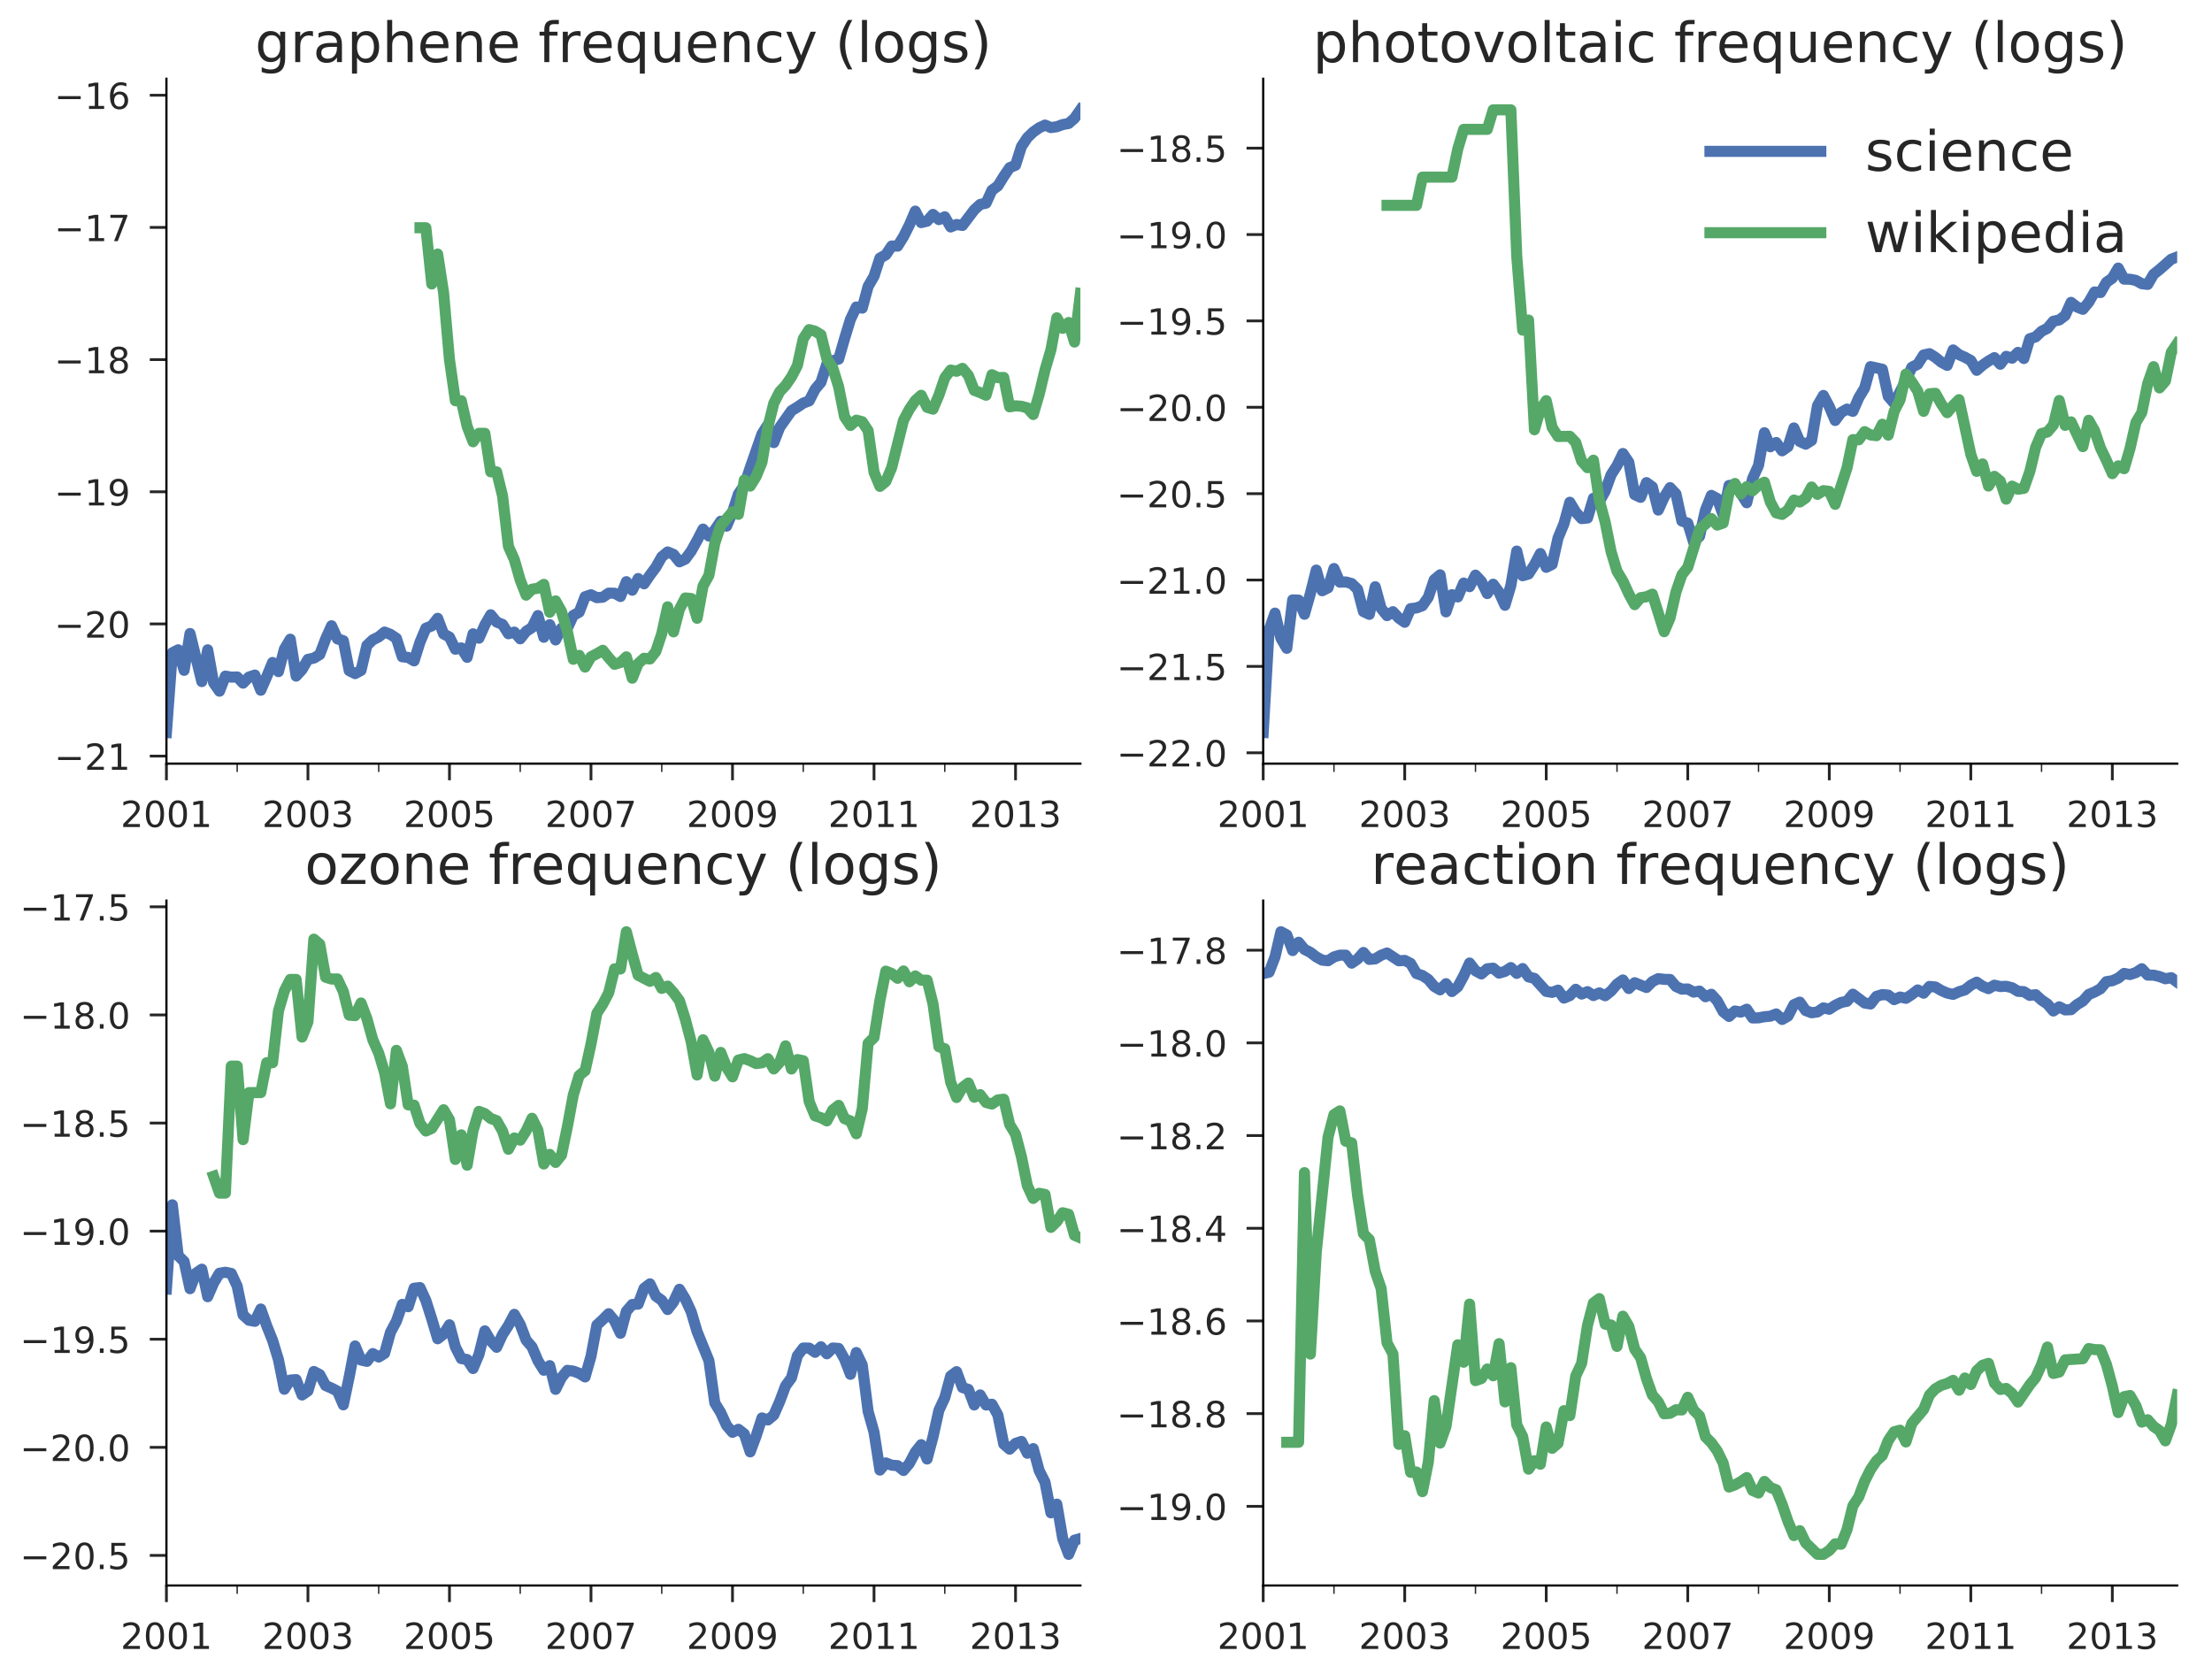 <?xml version="1.0" encoding="utf-8" standalone="no"?>
<!DOCTYPE svg PUBLIC "-//W3C//DTD SVG 1.1//EN"
  "http://www.w3.org/Graphics/SVG/1.1/DTD/svg11.dtd">
<!-- Created with matplotlib (http://matplotlib.org/) -->
<svg height="604pt" version="1.1" viewBox="0 0 798 604" width="798pt" xmlns="http://www.w3.org/2000/svg" xmlns:xlink="http://www.w3.org/1999/xlink">
 <defs>
  <style type="text/css">
*{stroke-linecap:butt;stroke-linejoin:round;}
  </style>
 </defs>
 <g id="figure_1">
  <g id="patch_1">
   <path d="M 0 604.778 
L 798.639 604.778 
L 798.639 0 
L 0 0 
z
" style="fill:#ffffff;"/>
  </g>
  <g id="axes_1">
   <g id="patch_2">
    <path d="M 60.039 275.488 
L 389.766 275.488 
L 389.766 28.397 
L 60.039 28.397 
z
" style="fill:#ffffff;"/>
   </g>
   <g id="matplotlib.axis_1">
    <g id="xtick_1">
     <g id="line2d_1">
      <defs>
       <path d="M 0 0 
L 0 6 
" id="m0ab01a3a89" style="stroke:#262626;"/>
      </defs>
      <g>
       <use style="fill:#262626;stroke:#262626;" x="60.039" xlink:href="#m0ab01a3a89" y="275.488"/>
      </g>
     </g>
     <g id="text_1">
      <!-- 2001 -->
      <defs>
       <path d="M 19.188 8.297 
L 53.609 8.297 
L 53.609 0 
L 7.328 0 
L 7.328 8.297 
Q 12.938 14.109 22.625 23.891 
Q 32.328 33.688 34.812 36.531 
Q 39.547 41.844 41.422 45.531 
Q 43.312 49.219 43.312 52.781 
Q 43.312 58.594 39.234 62.25 
Q 35.156 65.922 28.609 65.922 
Q 23.969 65.922 18.812 64.312 
Q 13.672 62.703 7.812 59.422 
L 7.812 69.391 
Q 13.766 71.781 18.938 73 
Q 24.125 74.219 28.422 74.219 
Q 39.75 74.219 46.484 68.547 
Q 53.219 62.891 53.219 53.422 
Q 53.219 48.922 51.531 44.891 
Q 49.859 40.875 45.406 35.406 
Q 44.188 33.984 37.641 27.219 
Q 31.109 20.453 19.188 8.297 
z
" id="DejaVuSans-32"/>
       <path d="M 31.781 66.406 
Q 24.172 66.406 20.328 58.906 
Q 16.5 51.422 16.5 36.375 
Q 16.5 21.391 20.328 13.891 
Q 24.172 6.391 31.781 6.391 
Q 39.453 6.391 43.281 13.891 
Q 47.125 21.391 47.125 36.375 
Q 47.125 51.422 43.281 58.906 
Q 39.453 66.406 31.781 66.406 
z
M 31.781 74.219 
Q 44.047 74.219 50.516 64.516 
Q 56.984 54.828 56.984 36.375 
Q 56.984 17.969 50.516 8.266 
Q 44.047 -1.422 31.781 -1.422 
Q 19.531 -1.422 13.062 8.266 
Q 6.594 17.969 6.594 36.375 
Q 6.594 54.828 13.062 64.516 
Q 19.531 74.219 31.781 74.219 
z
" id="DejaVuSans-30"/>
       <path d="M 12.406 8.297 
L 28.516 8.297 
L 28.516 63.922 
L 10.984 60.406 
L 10.984 69.391 
L 28.422 72.906 
L 38.281 72.906 
L 38.281 8.297 
L 54.391 8.297 
L 54.391 0 
L 12.406 0 
z
" id="DejaVuSans-31"/>
      </defs>
      <g style="fill:#262626;" transform="translate(43.496 298.366)scale(0.13 -0.13)">
       <use xlink:href="#DejaVuSans-32"/>
       <use x="63.623" xlink:href="#DejaVuSans-30"/>
       <use x="127.246" xlink:href="#DejaVuSans-30"/>
       <use x="190.869" xlink:href="#DejaVuSans-31"/>
      </g>
     </g>
    </g>
    <g id="xtick_2">
     <g id="line2d_2">
      <g>
       <use style="fill:#262626;stroke:#262626;" x="111.093" xlink:href="#m0ab01a3a89" y="275.488"/>
      </g>
     </g>
     <g id="text_2">
      <!-- 2003 -->
      <defs>
       <path d="M 40.578 39.312 
Q 47.656 37.797 51.625 33 
Q 55.609 28.219 55.609 21.188 
Q 55.609 10.406 48.188 4.484 
Q 40.766 -1.422 27.094 -1.422 
Q 22.516 -1.422 17.656 -0.516 
Q 12.797 0.391 7.625 2.203 
L 7.625 11.719 
Q 11.719 9.328 16.594 8.109 
Q 21.484 6.891 26.812 6.891 
Q 36.078 6.891 40.938 10.547 
Q 45.797 14.203 45.797 21.188 
Q 45.797 27.641 41.281 31.266 
Q 36.766 34.906 28.719 34.906 
L 20.219 34.906 
L 20.219 43.016 
L 29.109 43.016 
Q 36.375 43.016 40.234 45.922 
Q 44.094 48.828 44.094 54.297 
Q 44.094 59.906 40.109 62.906 
Q 36.141 65.922 28.719 65.922 
Q 24.656 65.922 20.016 65.031 
Q 15.375 64.156 9.812 62.312 
L 9.812 71.094 
Q 15.438 72.656 20.344 73.438 
Q 25.25 74.219 29.594 74.219 
Q 40.828 74.219 47.359 69.109 
Q 53.906 64.016 53.906 55.328 
Q 53.906 49.266 50.438 45.094 
Q 46.969 40.922 40.578 39.312 
z
" id="DejaVuSans-33"/>
      </defs>
      <g style="fill:#262626;" transform="translate(94.551 298.366)scale(0.13 -0.13)">
       <use xlink:href="#DejaVuSans-32"/>
       <use x="63.623" xlink:href="#DejaVuSans-30"/>
       <use x="127.246" xlink:href="#DejaVuSans-30"/>
       <use x="190.869" xlink:href="#DejaVuSans-33"/>
      </g>
     </g>
    </g>
    <g id="xtick_3">
     <g id="line2d_3">
      <g>
       <use style="fill:#262626;stroke:#262626;" x="162.148" xlink:href="#m0ab01a3a89" y="275.488"/>
      </g>
     </g>
     <g id="text_3">
      <!-- 2005 -->
      <defs>
       <path d="M 10.797 72.906 
L 49.516 72.906 
L 49.516 64.594 
L 19.828 64.594 
L 19.828 46.734 
Q 21.969 47.469 24.109 47.828 
Q 26.266 48.188 28.422 48.188 
Q 40.625 48.188 47.75 41.5 
Q 54.891 34.812 54.891 23.391 
Q 54.891 11.625 47.562 5.094 
Q 40.234 -1.422 26.906 -1.422 
Q 22.312 -1.422 17.547 -0.641 
Q 12.797 0.141 7.719 1.703 
L 7.719 11.625 
Q 12.109 9.234 16.797 8.062 
Q 21.484 6.891 26.703 6.891 
Q 35.156 6.891 40.078 11.328 
Q 45.016 15.766 45.016 23.391 
Q 45.016 31 40.078 35.438 
Q 35.156 39.891 26.703 39.891 
Q 22.75 39.891 18.812 39.016 
Q 14.891 38.141 10.797 36.281 
z
" id="DejaVuSans-35"/>
      </defs>
      <g style="fill:#262626;" transform="translate(145.605 298.366)scale(0.13 -0.13)">
       <use xlink:href="#DejaVuSans-32"/>
       <use x="63.623" xlink:href="#DejaVuSans-30"/>
       <use x="127.246" xlink:href="#DejaVuSans-30"/>
       <use x="190.869" xlink:href="#DejaVuSans-35"/>
      </g>
     </g>
    </g>
    <g id="xtick_4">
     <g id="line2d_4">
      <g>
       <use style="fill:#262626;stroke:#262626;" x="213.203" xlink:href="#m0ab01a3a89" y="275.488"/>
      </g>
     </g>
     <g id="text_4">
      <!-- 2007 -->
      <defs>
       <path d="M 8.203 72.906 
L 55.078 72.906 
L 55.078 68.703 
L 28.609 0 
L 18.312 0 
L 43.219 64.594 
L 8.203 64.594 
z
" id="DejaVuSans-37"/>
      </defs>
      <g style="fill:#262626;" transform="translate(196.66 298.366)scale(0.13 -0.13)">
       <use xlink:href="#DejaVuSans-32"/>
       <use x="63.623" xlink:href="#DejaVuSans-30"/>
       <use x="127.246" xlink:href="#DejaVuSans-30"/>
       <use x="190.869" xlink:href="#DejaVuSans-37"/>
      </g>
     </g>
    </g>
    <g id="xtick_5">
     <g id="line2d_5">
      <g>
       <use style="fill:#262626;stroke:#262626;" x="264.257" xlink:href="#m0ab01a3a89" y="275.488"/>
      </g>
     </g>
     <g id="text_5">
      <!-- 2009 -->
      <defs>
       <path d="M 10.984 1.516 
L 10.984 10.5 
Q 14.703 8.734 18.5 7.812 
Q 22.312 6.891 25.984 6.891 
Q 35.75 6.891 40.891 13.453 
Q 46.047 20.016 46.781 33.406 
Q 43.953 29.203 39.594 26.953 
Q 35.25 24.703 29.984 24.703 
Q 19.047 24.703 12.672 31.312 
Q 6.297 37.938 6.297 49.422 
Q 6.297 60.641 12.938 67.422 
Q 19.578 74.219 30.609 74.219 
Q 43.266 74.219 49.922 64.516 
Q 56.594 54.828 56.594 36.375 
Q 56.594 19.141 48.406 8.859 
Q 40.234 -1.422 26.422 -1.422 
Q 22.703 -1.422 18.891 -0.688 
Q 15.094 0.047 10.984 1.516 
z
M 30.609 32.422 
Q 37.25 32.422 41.125 36.953 
Q 45.016 41.5 45.016 49.422 
Q 45.016 57.281 41.125 61.844 
Q 37.25 66.406 30.609 66.406 
Q 23.969 66.406 20.094 61.844 
Q 16.219 57.281 16.219 49.422 
Q 16.219 41.5 20.094 36.953 
Q 23.969 32.422 30.609 32.422 
z
" id="DejaVuSans-39"/>
      </defs>
      <g style="fill:#262626;" transform="translate(247.715 298.366)scale(0.13 -0.13)">
       <use xlink:href="#DejaVuSans-32"/>
       <use x="63.623" xlink:href="#DejaVuSans-30"/>
       <use x="127.246" xlink:href="#DejaVuSans-30"/>
       <use x="190.869" xlink:href="#DejaVuSans-39"/>
      </g>
     </g>
    </g>
    <g id="xtick_6">
     <g id="line2d_6">
      <g>
       <use style="fill:#262626;stroke:#262626;" x="315.312" xlink:href="#m0ab01a3a89" y="275.488"/>
      </g>
     </g>
     <g id="text_6">
      <!-- 2011 -->
      <g style="fill:#262626;" transform="translate(298.769 298.366)scale(0.13 -0.13)">
       <use xlink:href="#DejaVuSans-32"/>
       <use x="63.623" xlink:href="#DejaVuSans-30"/>
       <use x="127.246" xlink:href="#DejaVuSans-31"/>
       <use x="190.869" xlink:href="#DejaVuSans-31"/>
      </g>
     </g>
    </g>
    <g id="xtick_7">
     <g id="line2d_7">
      <g>
       <use style="fill:#262626;stroke:#262626;" x="366.366" xlink:href="#m0ab01a3a89" y="275.488"/>
      </g>
     </g>
     <g id="text_7">
      <!-- 2013 -->
      <g style="fill:#262626;" transform="translate(349.824 298.366)scale(0.13 -0.13)">
       <use xlink:href="#DejaVuSans-32"/>
       <use x="63.623" xlink:href="#DejaVuSans-30"/>
       <use x="127.246" xlink:href="#DejaVuSans-31"/>
       <use x="190.869" xlink:href="#DejaVuSans-33"/>
      </g>
     </g>
    </g>
    <g id="xtick_8">
     <g id="line2d_8">
      <defs>
       <path d="M 0 0 
L 0 3 
" id="mb6fdc6c707" style="stroke:#262626;stroke-width:0.5;"/>
      </defs>
      <g>
       <use style="fill:#262626;stroke:#262626;stroke-width:0.5;" x="60.039" xlink:href="#mb6fdc6c707" y="275.488"/>
      </g>
     </g>
    </g>
    <g id="xtick_9">
     <g id="line2d_9">
      <g>
       <use style="fill:#262626;stroke:#262626;stroke-width:0.5;" x="85.566" xlink:href="#mb6fdc6c707" y="275.488"/>
      </g>
     </g>
    </g>
    <g id="xtick_10">
     <g id="line2d_10">
      <g>
       <use style="fill:#262626;stroke:#262626;stroke-width:0.5;" x="111.093" xlink:href="#mb6fdc6c707" y="275.488"/>
      </g>
     </g>
    </g>
    <g id="xtick_11">
     <g id="line2d_11">
      <g>
       <use style="fill:#262626;stroke:#262626;stroke-width:0.5;" x="136.621" xlink:href="#mb6fdc6c707" y="275.488"/>
      </g>
     </g>
    </g>
    <g id="xtick_12">
     <g id="line2d_12">
      <g>
       <use style="fill:#262626;stroke:#262626;stroke-width:0.5;" x="162.148" xlink:href="#mb6fdc6c707" y="275.488"/>
      </g>
     </g>
    </g>
    <g id="xtick_13">
     <g id="line2d_13">
      <g>
       <use style="fill:#262626;stroke:#262626;stroke-width:0.5;" x="187.675" xlink:href="#mb6fdc6c707" y="275.488"/>
      </g>
     </g>
    </g>
    <g id="xtick_14">
     <g id="line2d_14">
      <g>
       <use style="fill:#262626;stroke:#262626;stroke-width:0.5;" x="213.203" xlink:href="#mb6fdc6c707" y="275.488"/>
      </g>
     </g>
    </g>
    <g id="xtick_15">
     <g id="line2d_15">
      <g>
       <use style="fill:#262626;stroke:#262626;stroke-width:0.5;" x="238.73" xlink:href="#mb6fdc6c707" y="275.488"/>
      </g>
     </g>
    </g>
    <g id="xtick_16">
     <g id="line2d_16">
      <g>
       <use style="fill:#262626;stroke:#262626;stroke-width:0.5;" x="264.257" xlink:href="#mb6fdc6c707" y="275.488"/>
      </g>
     </g>
    </g>
    <g id="xtick_17">
     <g id="line2d_17">
      <g>
       <use style="fill:#262626;stroke:#262626;stroke-width:0.5;" x="289.784" xlink:href="#mb6fdc6c707" y="275.488"/>
      </g>
     </g>
    </g>
    <g id="xtick_18">
     <g id="line2d_18">
      <g>
       <use style="fill:#262626;stroke:#262626;stroke-width:0.5;" x="315.312" xlink:href="#mb6fdc6c707" y="275.488"/>
      </g>
     </g>
    </g>
    <g id="xtick_19">
     <g id="line2d_19">
      <g>
       <use style="fill:#262626;stroke:#262626;stroke-width:0.5;" x="340.839" xlink:href="#mb6fdc6c707" y="275.488"/>
      </g>
     </g>
    </g>
    <g id="xtick_20">
     <g id="line2d_20">
      <g>
       <use style="fill:#262626;stroke:#262626;stroke-width:0.5;" x="366.366" xlink:href="#mb6fdc6c707" y="275.488"/>
      </g>
     </g>
    </g>
   </g>
   <g id="matplotlib.axis_2">
    <g id="ytick_1">
     <g id="line2d_21">
      <defs>
       <path d="M 0 0 
L -6 0 
" id="m87d3f9c815" style="stroke:#262626;"/>
      </defs>
      <g>
       <use style="fill:#262626;stroke:#262626;" x="60.039" xlink:href="#m87d3f9c815" y="272.786"/>
      </g>
     </g>
     <g id="text_8">
      <!-- −21 -->
      <defs>
       <path d="M 10.594 35.5 
L 73.188 35.5 
L 73.188 27.203 
L 10.594 27.203 
z
" id="DejaVuSans-2212"/>
      </defs>
      <g style="fill:#262626;" transform="translate(19.603 277.725)scale(0.13 -0.13)">
       <use xlink:href="#DejaVuSans-2212"/>
       <use x="83.789" xlink:href="#DejaVuSans-32"/>
       <use x="147.412" xlink:href="#DejaVuSans-31"/>
      </g>
     </g>
    </g>
    <g id="ytick_2">
     <g id="line2d_22">
      <g>
       <use style="fill:#262626;stroke:#262626;" x="60.039" xlink:href="#m87d3f9c815" y="225.1"/>
      </g>
     </g>
     <g id="text_9">
      <!-- −20 -->
      <g style="fill:#262626;" transform="translate(19.603 230.039)scale(0.13 -0.13)">
       <use xlink:href="#DejaVuSans-2212"/>
       <use x="83.789" xlink:href="#DejaVuSans-32"/>
       <use x="147.412" xlink:href="#DejaVuSans-30"/>
      </g>
     </g>
    </g>
    <g id="ytick_3">
     <g id="line2d_23">
      <g>
       <use style="fill:#262626;stroke:#262626;" x="60.039" xlink:href="#m87d3f9c815" y="177.414"/>
      </g>
     </g>
     <g id="text_10">
      <!-- −19 -->
      <g style="fill:#262626;" transform="translate(19.603 182.353)scale(0.13 -0.13)">
       <use xlink:href="#DejaVuSans-2212"/>
       <use x="83.789" xlink:href="#DejaVuSans-31"/>
       <use x="147.412" xlink:href="#DejaVuSans-39"/>
      </g>
     </g>
    </g>
    <g id="ytick_4">
     <g id="line2d_24">
      <g>
       <use style="fill:#262626;stroke:#262626;" x="60.039" xlink:href="#m87d3f9c815" y="129.728"/>
      </g>
     </g>
     <g id="text_11">
      <!-- −18 -->
      <defs>
       <path d="M 31.781 34.625 
Q 24.75 34.625 20.719 30.859 
Q 16.703 27.094 16.703 20.516 
Q 16.703 13.922 20.719 10.156 
Q 24.75 6.391 31.781 6.391 
Q 38.812 6.391 42.859 10.172 
Q 46.922 13.969 46.922 20.516 
Q 46.922 27.094 42.891 30.859 
Q 38.875 34.625 31.781 34.625 
z
M 21.922 38.812 
Q 15.578 40.375 12.031 44.719 
Q 8.5 49.078 8.5 55.328 
Q 8.5 64.062 14.719 69.141 
Q 20.953 74.219 31.781 74.219 
Q 42.672 74.219 48.875 69.141 
Q 55.078 64.062 55.078 55.328 
Q 55.078 49.078 51.531 44.719 
Q 48 40.375 41.703 38.812 
Q 48.828 37.156 52.797 32.312 
Q 56.781 27.484 56.781 20.516 
Q 56.781 9.906 50.312 4.234 
Q 43.844 -1.422 31.781 -1.422 
Q 19.734 -1.422 13.25 4.234 
Q 6.781 9.906 6.781 20.516 
Q 6.781 27.484 10.781 32.312 
Q 14.797 37.156 21.922 38.812 
z
M 18.312 54.391 
Q 18.312 48.734 21.844 45.562 
Q 25.391 42.391 31.781 42.391 
Q 38.141 42.391 41.719 45.562 
Q 45.312 48.734 45.312 54.391 
Q 45.312 60.062 41.719 63.234 
Q 38.141 66.406 31.781 66.406 
Q 25.391 66.406 21.844 63.234 
Q 18.312 60.062 18.312 54.391 
z
" id="DejaVuSans-38"/>
      </defs>
      <g style="fill:#262626;" transform="translate(19.603 134.667)scale(0.13 -0.13)">
       <use xlink:href="#DejaVuSans-2212"/>
       <use x="83.789" xlink:href="#DejaVuSans-31"/>
       <use x="147.412" xlink:href="#DejaVuSans-38"/>
      </g>
     </g>
    </g>
    <g id="ytick_5">
     <g id="line2d_25">
      <g>
       <use style="fill:#262626;stroke:#262626;" x="60.039" xlink:href="#m87d3f9c815" y="82.043"/>
      </g>
     </g>
     <g id="text_12">
      <!-- −17 -->
      <g style="fill:#262626;" transform="translate(19.603 86.982)scale(0.13 -0.13)">
       <use xlink:href="#DejaVuSans-2212"/>
       <use x="83.789" xlink:href="#DejaVuSans-31"/>
       <use x="147.412" xlink:href="#DejaVuSans-37"/>
      </g>
     </g>
    </g>
    <g id="ytick_6">
     <g id="line2d_26">
      <g>
       <use style="fill:#262626;stroke:#262626;" x="60.039" xlink:href="#m87d3f9c815" y="34.357"/>
      </g>
     </g>
     <g id="text_13">
      <!-- −16 -->
      <defs>
       <path d="M 33.016 40.375 
Q 26.375 40.375 22.484 35.828 
Q 18.609 31.297 18.609 23.391 
Q 18.609 15.531 22.484 10.953 
Q 26.375 6.391 33.016 6.391 
Q 39.656 6.391 43.531 10.953 
Q 47.406 15.531 47.406 23.391 
Q 47.406 31.297 43.531 35.828 
Q 39.656 40.375 33.016 40.375 
z
M 52.594 71.297 
L 52.594 62.312 
Q 48.875 64.062 45.094 64.984 
Q 41.312 65.922 37.594 65.922 
Q 27.828 65.922 22.672 59.328 
Q 17.531 52.734 16.797 39.406 
Q 19.672 43.656 24.016 45.922 
Q 28.375 48.188 33.594 48.188 
Q 44.578 48.188 50.953 41.516 
Q 57.328 34.859 57.328 23.391 
Q 57.328 12.156 50.688 5.359 
Q 44.047 -1.422 33.016 -1.422 
Q 20.359 -1.422 13.672 8.266 
Q 6.984 17.969 6.984 36.375 
Q 6.984 53.656 15.188 63.938 
Q 23.391 74.219 37.203 74.219 
Q 40.922 74.219 44.703 73.484 
Q 48.484 72.75 52.594 71.297 
z
" id="DejaVuSans-36"/>
      </defs>
      <g style="fill:#262626;" transform="translate(19.603 39.296)scale(0.13 -0.13)">
       <use xlink:href="#DejaVuSans-2212"/>
       <use x="83.789" xlink:href="#DejaVuSans-31"/>
       <use x="147.412" xlink:href="#DejaVuSans-36"/>
      </g>
     </g>
    </g>
   </g>
   <g id="line2d_27">
    <path clip-path="url(#p073dd33274)" d="M 60.039 264.256 
L 62.166 235.509 
L 64.293 234.419 
L 66.421 241.836 
L 68.548 228.547 
L 72.803 245.891 
L 74.93 234.429 
L 77.057 246.303 
L 79.184 249.361 
L 81.312 243.914 
L 83.439 244.293 
L 85.566 244.224 
L 87.693 246.452 
L 89.821 244.248 
L 91.948 243.542 
L 94.075 249.021 
L 96.203 244.161 
L 98.33 239.003 
L 100.457 242.298 
L 102.584 234.183 
L 104.712 230.606 
L 106.839 243.908 
L 108.966 241.567 
L 111.093 237.87 
L 113.221 237.437 
L 115.348 236.145 
L 117.475 230.515 
L 119.603 225.762 
L 121.73 230.483 
L 123.857 231.153 
L 125.984 241.946 
L 128.112 243.021 
L 130.239 241.859 
L 132.366 232.841 
L 134.493 230.832 
L 136.621 229.773 
L 138.748 228.025 
L 140.875 228.867 
L 143.003 230.293 
L 145.13 236.945 
L 147.257 237.179 
L 149.384 238.428 
L 151.512 231.687 
L 153.639 226.635 
L 155.766 225.803 
L 157.893 223.071 
L 160.021 228.696 
L 162.148 229.835 
L 164.275 234.219 
L 166.403 233.741 
L 168.53 237.151 
L 170.657 228.657 
L 172.784 230.23 
L 174.912 225.452 
L 177.039 221.786 
L 179.166 224.4 
L 181.293 225.277 
L 183.421 228.645 
L 185.548 228.04 
L 187.675 230.464 
L 189.803 227.772 
L 191.93 226.4 
L 194.057 222.073 
L 196.184 229.906 
L 198.312 225.355 
L 200.439 230.871 
L 202.566 226.654 
L 204.693 226.655 
L 206.821 222.012 
L 208.948 220.848 
L 211.075 215.278 
L 213.203 214.57 
L 215.33 215.622 
L 217.457 215.45 
L 219.584 213.986 
L 221.712 214.017 
L 223.839 215.197 
L 225.966 209.856 
L 228.093 212.928 
L 230.221 208.716 
L 232.348 210.618 
L 234.475 207.491 
L 236.603 204.653 
L 238.73 200.896 
L 240.857 199.127 
L 242.984 200.022 
L 245.112 202.689 
L 247.239 201.694 
L 249.366 198.794 
L 251.493 194.967 
L 253.621 190.875 
L 255.748 193.385 
L 257.875 191.193 
L 260.003 188.042 
L 262.13 189.811 
L 264.257 184.799 
L 266.384 178.184 
L 268.512 175.147 
L 270.639 168.73 
L 274.893 156.542 
L 277.021 153.241 
L 279.148 159.677 
L 281.275 154.194 
L 285.53 148.173 
L 287.657 146.871 
L 289.784 145.423 
L 291.912 144.625 
L 294.039 140.461 
L 296.166 137.91 
L 298.293 131.296 
L 300.421 130.121 
L 302.548 129.56 
L 304.675 122.187 
L 306.803 115.233 
L 308.93 110.74 
L 311.057 111.169 
L 313.184 103.311 
L 315.312 99.663 
L 317.439 93.118 
L 319.566 91.923 
L 321.693 88.75 
L 323.821 88.797 
L 325.948 85.379 
L 328.075 81.152 
L 330.203 76.164 
L 332.33 80.31 
L 334.457 79.797 
L 336.584 77.354 
L 338.712 79.232 
L 340.839 78.212 
L 342.966 81.877 
L 345.093 80.985 
L 347.221 81.331 
L 351.475 75.71 
L 353.603 73.759 
L 355.73 73.297 
L 357.857 68.629 
L 359.984 67.087 
L 362.112 63.636 
L 364.239 60.502 
L 366.366 59.599 
L 368.493 52.871 
L 370.621 49.667 
L 372.748 47.618 
L 374.875 46.118 
L 377.003 45.116 
L 379.13 46.027 
L 381.257 45.717 
L 383.384 44.937 
L 385.512 44.543 
L 387.639 42.678 
L 389.766 39.628 
L 389.766 39.628 
" style="fill:none;stroke:#4c72b0;stroke-linecap:square;stroke-width:4;"/>
   </g>
   <g id="line2d_28">
    <path clip-path="url(#p073dd33274)" d="M 151.512 82.166 
L 153.639 82.166 
L 155.766 102.452 
L 157.893 91.649 
L 160.021 105.535 
L 162.148 129.723 
L 164.275 144.566 
L 166.403 144.566 
L 168.53 153.846 
L 170.657 159.378 
L 172.784 156.322 
L 174.912 156.322 
L 177.039 170.222 
L 179.166 170.222 
L 181.293 178.879 
L 183.421 197.132 
L 185.548 201.87 
L 187.675 209.272 
L 189.803 214.715 
L 191.93 212.562 
L 194.057 212.226 
L 196.184 210.818 
L 198.312 220.883 
L 200.439 216.777 
L 202.566 220.586 
L 204.693 227.844 
L 206.821 237.857 
L 208.948 236.433 
L 211.075 240.67 
L 213.203 236.945 
L 215.33 235.85 
L 217.457 234.602 
L 219.584 237.264 
L 221.712 239.659 
L 223.839 239.003 
L 225.966 236.974 
L 228.093 244.674 
L 230.221 239.413 
L 232.348 237.478 
L 234.475 237.74 
L 236.603 235.031 
L 238.73 228.606 
L 240.857 218.921 
L 242.984 227.963 
L 245.112 219.795 
L 247.239 215.726 
L 249.366 215.932 
L 251.493 223.056 
L 253.621 211.438 
L 255.748 207.563 
L 257.875 195.984 
L 260.003 189.617 
L 264.257 184.666 
L 266.384 185.562 
L 268.512 173.154 
L 270.639 175.367 
L 272.766 171.941 
L 274.893 166.744 
L 277.021 154.056 
L 279.148 145.479 
L 281.275 141.32 
L 283.403 139.069 
L 285.53 135.984 
L 287.657 131.902 
L 289.784 122.208 
L 291.912 118.909 
L 294.039 119.481 
L 296.166 120.772 
L 298.293 129.457 
L 300.421 132.73 
L 302.548 139.55 
L 304.675 150.352 
L 306.803 153.503 
L 308.93 151.577 
L 311.057 152.142 
L 313.184 155.378 
L 315.312 170.356 
L 317.439 175.472 
L 319.566 173.712 
L 321.693 168.651 
L 325.948 151.628 
L 328.075 147.626 
L 330.203 144.498 
L 332.33 142.599 
L 334.457 146.933 
L 336.584 147.613 
L 338.712 142.567 
L 340.839 136.31 
L 342.966 133.502 
L 345.093 133.937 
L 347.221 132.894 
L 349.348 135.433 
L 351.475 140.826 
L 353.603 141.638 
L 355.73 142.588 
L 357.857 135.191 
L 359.984 136.232 
L 362.112 136.171 
L 364.239 146.782 
L 366.366 146.393 
L 368.493 146.576 
L 370.621 147.141 
L 372.748 149.545 
L 374.875 142.311 
L 377.003 133.454 
L 379.13 126.203 
L 381.257 114.654 
L 383.384 118.454 
L 385.512 116.342 
L 387.639 123.406 
L 389.766 105.837 
L 389.766 105.837 
" style="fill:none;stroke:#55a868;stroke-linecap:square;stroke-width:4;"/>
   </g>
   <g id="patch_3">
    <path d="M 60.039 275.488 
L 60.039 28.397 
" style="fill:none;stroke:#000000;stroke-linecap:square;stroke-linejoin:miter;stroke-width:0.8;"/>
   </g>
   <g id="patch_4">
    <path d="M 60.039 275.488 
L 389.766 275.488 
" style="fill:none;stroke:#000000;stroke-linecap:square;stroke-linejoin:miter;stroke-width:0.8;"/>
   </g>
   <g id="text_14">
    <!-- graphene frequency (logs) -->
    <defs>
     <path d="M 45.406 27.984 
Q 45.406 37.75 41.375 43.109 
Q 37.359 48.484 30.078 48.484 
Q 22.859 48.484 18.828 43.109 
Q 14.797 37.75 14.797 27.984 
Q 14.797 18.266 18.828 12.891 
Q 22.859 7.516 30.078 7.516 
Q 37.359 7.516 41.375 12.891 
Q 45.406 18.266 45.406 27.984 
z
M 54.391 6.781 
Q 54.391 -7.172 48.188 -13.984 
Q 42 -20.797 29.203 -20.797 
Q 24.469 -20.797 20.266 -20.094 
Q 16.062 -19.391 12.109 -17.922 
L 12.109 -9.188 
Q 16.062 -11.328 19.922 -12.344 
Q 23.781 -13.375 27.781 -13.375 
Q 36.625 -13.375 41.016 -8.766 
Q 45.406 -4.156 45.406 5.172 
L 45.406 9.625 
Q 42.625 4.781 38.281 2.391 
Q 33.938 0 27.875 0 
Q 17.828 0 11.672 7.656 
Q 5.516 15.328 5.516 27.984 
Q 5.516 40.672 11.672 48.328 
Q 17.828 56 27.875 56 
Q 33.938 56 38.281 53.609 
Q 42.625 51.219 45.406 46.391 
L 45.406 54.688 
L 54.391 54.688 
z
" id="DejaVuSans-67"/>
     <path d="M 41.109 46.297 
Q 39.594 47.172 37.812 47.578 
Q 36.031 48 33.891 48 
Q 26.266 48 22.188 43.047 
Q 18.109 38.094 18.109 28.812 
L 18.109 0 
L 9.078 0 
L 9.078 54.688 
L 18.109 54.688 
L 18.109 46.188 
Q 20.953 51.172 25.484 53.578 
Q 30.031 56 36.531 56 
Q 37.453 56 38.578 55.875 
Q 39.703 55.766 41.062 55.516 
z
" id="DejaVuSans-72"/>
     <path d="M 34.281 27.484 
Q 23.391 27.484 19.188 25 
Q 14.984 22.516 14.984 16.5 
Q 14.984 11.719 18.141 8.906 
Q 21.297 6.109 26.703 6.109 
Q 34.188 6.109 38.703 11.406 
Q 43.219 16.703 43.219 25.484 
L 43.219 27.484 
z
M 52.203 31.203 
L 52.203 0 
L 43.219 0 
L 43.219 8.297 
Q 40.141 3.328 35.547 0.953 
Q 30.953 -1.422 24.312 -1.422 
Q 15.922 -1.422 10.953 3.297 
Q 6 8.016 6 15.922 
Q 6 25.141 12.172 29.828 
Q 18.359 34.516 30.609 34.516 
L 43.219 34.516 
L 43.219 35.406 
Q 43.219 41.609 39.141 45 
Q 35.062 48.391 27.688 48.391 
Q 23 48.391 18.547 47.266 
Q 14.109 46.141 10.016 43.891 
L 10.016 52.203 
Q 14.938 54.109 19.578 55.047 
Q 24.219 56 28.609 56 
Q 40.484 56 46.344 49.844 
Q 52.203 43.703 52.203 31.203 
z
" id="DejaVuSans-61"/>
     <path d="M 18.109 8.203 
L 18.109 -20.797 
L 9.078 -20.797 
L 9.078 54.688 
L 18.109 54.688 
L 18.109 46.391 
Q 20.953 51.266 25.266 53.625 
Q 29.594 56 35.594 56 
Q 45.562 56 51.781 48.094 
Q 58.016 40.188 58.016 27.297 
Q 58.016 14.406 51.781 6.484 
Q 45.562 -1.422 35.594 -1.422 
Q 29.594 -1.422 25.266 0.953 
Q 20.953 3.328 18.109 8.203 
z
M 48.688 27.297 
Q 48.688 37.203 44.609 42.844 
Q 40.531 48.484 33.406 48.484 
Q 26.266 48.484 22.188 42.844 
Q 18.109 37.203 18.109 27.297 
Q 18.109 17.391 22.188 11.75 
Q 26.266 6.109 33.406 6.109 
Q 40.531 6.109 44.609 11.75 
Q 48.688 17.391 48.688 27.297 
z
" id="DejaVuSans-70"/>
     <path d="M 54.891 33.016 
L 54.891 0 
L 45.906 0 
L 45.906 32.719 
Q 45.906 40.484 42.875 44.328 
Q 39.844 48.188 33.797 48.188 
Q 26.516 48.188 22.312 43.547 
Q 18.109 38.922 18.109 30.906 
L 18.109 0 
L 9.078 0 
L 9.078 75.984 
L 18.109 75.984 
L 18.109 46.188 
Q 21.344 51.125 25.703 53.562 
Q 30.078 56 35.797 56 
Q 45.219 56 50.047 50.172 
Q 54.891 44.344 54.891 33.016 
z
" id="DejaVuSans-68"/>
     <path d="M 56.203 29.594 
L 56.203 25.203 
L 14.891 25.203 
Q 15.484 15.922 20.484 11.062 
Q 25.484 6.203 34.422 6.203 
Q 39.594 6.203 44.453 7.469 
Q 49.312 8.734 54.109 11.281 
L 54.109 2.781 
Q 49.266 0.734 44.188 -0.344 
Q 39.109 -1.422 33.891 -1.422 
Q 20.797 -1.422 13.156 6.188 
Q 5.516 13.812 5.516 26.812 
Q 5.516 40.234 12.766 48.109 
Q 20.016 56 32.328 56 
Q 43.359 56 49.781 48.891 
Q 56.203 41.797 56.203 29.594 
z
M 47.219 32.234 
Q 47.125 39.594 43.094 43.984 
Q 39.062 48.391 32.422 48.391 
Q 24.906 48.391 20.391 44.141 
Q 15.875 39.891 15.188 32.172 
z
" id="DejaVuSans-65"/>
     <path d="M 54.891 33.016 
L 54.891 0 
L 45.906 0 
L 45.906 32.719 
Q 45.906 40.484 42.875 44.328 
Q 39.844 48.188 33.797 48.188 
Q 26.516 48.188 22.312 43.547 
Q 18.109 38.922 18.109 30.906 
L 18.109 0 
L 9.078 0 
L 9.078 54.688 
L 18.109 54.688 
L 18.109 46.188 
Q 21.344 51.125 25.703 53.562 
Q 30.078 56 35.797 56 
Q 45.219 56 50.047 50.172 
Q 54.891 44.344 54.891 33.016 
z
" id="DejaVuSans-6e"/>
     <path id="DejaVuSans-20"/>
     <path d="M 37.109 75.984 
L 37.109 68.5 
L 28.516 68.5 
Q 23.688 68.5 21.797 66.547 
Q 19.922 64.594 19.922 59.516 
L 19.922 54.688 
L 34.719 54.688 
L 34.719 47.703 
L 19.922 47.703 
L 19.922 0 
L 10.891 0 
L 10.891 47.703 
L 2.297 47.703 
L 2.297 54.688 
L 10.891 54.688 
L 10.891 58.5 
Q 10.891 67.625 15.141 71.797 
Q 19.391 75.984 28.609 75.984 
z
" id="DejaVuSans-66"/>
     <path d="M 14.797 27.297 
Q 14.797 17.391 18.875 11.75 
Q 22.953 6.109 30.078 6.109 
Q 37.203 6.109 41.297 11.75 
Q 45.406 17.391 45.406 27.297 
Q 45.406 37.203 41.297 42.844 
Q 37.203 48.484 30.078 48.484 
Q 22.953 48.484 18.875 42.844 
Q 14.797 37.203 14.797 27.297 
z
M 45.406 8.203 
Q 42.578 3.328 38.25 0.953 
Q 33.938 -1.422 27.875 -1.422 
Q 17.969 -1.422 11.734 6.484 
Q 5.516 14.406 5.516 27.297 
Q 5.516 40.188 11.734 48.094 
Q 17.969 56 27.875 56 
Q 33.938 56 38.25 53.625 
Q 42.578 51.266 45.406 46.391 
L 45.406 54.688 
L 54.391 54.688 
L 54.391 -20.797 
L 45.406 -20.797 
z
" id="DejaVuSans-71"/>
     <path d="M 8.5 21.578 
L 8.5 54.688 
L 17.484 54.688 
L 17.484 21.922 
Q 17.484 14.156 20.5 10.266 
Q 23.531 6.391 29.594 6.391 
Q 36.859 6.391 41.078 11.031 
Q 45.312 15.672 45.312 23.688 
L 45.312 54.688 
L 54.297 54.688 
L 54.297 0 
L 45.312 0 
L 45.312 8.406 
Q 42.047 3.422 37.719 1 
Q 33.406 -1.422 27.688 -1.422 
Q 18.266 -1.422 13.375 4.438 
Q 8.5 10.297 8.5 21.578 
z
M 31.109 56 
z
" id="DejaVuSans-75"/>
     <path d="M 48.781 52.594 
L 48.781 44.188 
Q 44.969 46.297 41.141 47.344 
Q 37.312 48.391 33.406 48.391 
Q 24.656 48.391 19.812 42.844 
Q 14.984 37.312 14.984 27.297 
Q 14.984 17.281 19.812 11.734 
Q 24.656 6.203 33.406 6.203 
Q 37.312 6.203 41.141 7.25 
Q 44.969 8.297 48.781 10.406 
L 48.781 2.094 
Q 45.016 0.344 40.984 -0.531 
Q 36.969 -1.422 32.422 -1.422 
Q 20.062 -1.422 12.781 6.344 
Q 5.516 14.109 5.516 27.297 
Q 5.516 40.672 12.859 48.328 
Q 20.219 56 33.016 56 
Q 37.156 56 41.109 55.141 
Q 45.062 54.297 48.781 52.594 
z
" id="DejaVuSans-63"/>
     <path d="M 32.172 -5.078 
Q 28.375 -14.844 24.75 -17.812 
Q 21.141 -20.797 15.094 -20.797 
L 7.906 -20.797 
L 7.906 -13.281 
L 13.188 -13.281 
Q 16.891 -13.281 18.938 -11.516 
Q 21 -9.766 23.484 -3.219 
L 25.094 0.875 
L 2.984 54.688 
L 12.5 54.688 
L 29.594 11.922 
L 46.688 54.688 
L 56.203 54.688 
z
" id="DejaVuSans-79"/>
     <path d="M 31 75.875 
Q 24.469 64.656 21.281 53.656 
Q 18.109 42.672 18.109 31.391 
Q 18.109 20.125 21.312 9.062 
Q 24.516 -2 31 -13.188 
L 23.188 -13.188 
Q 15.875 -1.703 12.234 9.375 
Q 8.594 20.453 8.594 31.391 
Q 8.594 42.281 12.203 53.312 
Q 15.828 64.359 23.188 75.875 
z
" id="DejaVuSans-28"/>
     <path d="M 9.422 75.984 
L 18.406 75.984 
L 18.406 0 
L 9.422 0 
z
" id="DejaVuSans-6c"/>
     <path d="M 30.609 48.391 
Q 23.391 48.391 19.188 42.75 
Q 14.984 37.109 14.984 27.297 
Q 14.984 17.484 19.156 11.844 
Q 23.344 6.203 30.609 6.203 
Q 37.797 6.203 41.984 11.859 
Q 46.188 17.531 46.188 27.297 
Q 46.188 37.016 41.984 42.703 
Q 37.797 48.391 30.609 48.391 
z
M 30.609 56 
Q 42.328 56 49.016 48.375 
Q 55.719 40.766 55.719 27.297 
Q 55.719 13.875 49.016 6.219 
Q 42.328 -1.422 30.609 -1.422 
Q 18.844 -1.422 12.172 6.219 
Q 5.516 13.875 5.516 27.297 
Q 5.516 40.766 12.172 48.375 
Q 18.844 56 30.609 56 
z
" id="DejaVuSans-6f"/>
     <path d="M 44.281 53.078 
L 44.281 44.578 
Q 40.484 46.531 36.375 47.5 
Q 32.281 48.484 27.875 48.484 
Q 21.188 48.484 17.844 46.438 
Q 14.5 44.391 14.5 40.281 
Q 14.5 37.156 16.891 35.375 
Q 19.281 33.594 26.516 31.984 
L 29.594 31.297 
Q 39.156 29.25 43.188 25.516 
Q 47.219 21.781 47.219 15.094 
Q 47.219 7.469 41.188 3.016 
Q 35.156 -1.422 24.609 -1.422 
Q 20.219 -1.422 15.453 -0.562 
Q 10.688 0.297 5.422 2 
L 5.422 11.281 
Q 10.406 8.688 15.234 7.391 
Q 20.062 6.109 24.812 6.109 
Q 31.156 6.109 34.562 8.281 
Q 37.984 10.453 37.984 14.406 
Q 37.984 18.062 35.516 20.016 
Q 33.062 21.969 24.703 23.781 
L 21.578 24.516 
Q 13.234 26.266 9.516 29.906 
Q 5.812 33.547 5.812 39.891 
Q 5.812 47.609 11.281 51.797 
Q 16.75 56 26.812 56 
Q 31.781 56 36.172 55.266 
Q 40.578 54.547 44.281 53.078 
z
" id="DejaVuSans-73"/>
     <path d="M 8.016 75.875 
L 15.828 75.875 
Q 23.141 64.359 26.781 53.312 
Q 30.422 42.281 30.422 31.391 
Q 30.422 20.453 26.781 9.375 
Q 23.141 -1.703 15.828 -13.188 
L 8.016 -13.188 
Q 14.5 -2 17.703 9.062 
Q 20.906 20.125 20.906 31.391 
Q 20.906 42.672 17.703 53.656 
Q 14.5 64.656 8.016 75.875 
z
" id="DejaVuSans-29"/>
    </defs>
    <g style="fill:#262626;" transform="translate(91.996 22.397)scale(0.2 -0.2)">
     <use xlink:href="#DejaVuSans-67"/>
     <use x="63.477" xlink:href="#DejaVuSans-72"/>
     <use x="104.59" xlink:href="#DejaVuSans-61"/>
     <use x="165.869" xlink:href="#DejaVuSans-70"/>
     <use x="229.346" xlink:href="#DejaVuSans-68"/>
     <use x="292.725" xlink:href="#DejaVuSans-65"/>
     <use x="354.248" xlink:href="#DejaVuSans-6e"/>
     <use x="417.627" xlink:href="#DejaVuSans-65"/>
     <use x="479.15" xlink:href="#DejaVuSans-20"/>
     <use x="510.938" xlink:href="#DejaVuSans-66"/>
     <use x="546.143" xlink:href="#DejaVuSans-72"/>
     <use x="587.225" xlink:href="#DejaVuSans-65"/>
     <use x="648.748" xlink:href="#DejaVuSans-71"/>
     <use x="712.225" xlink:href="#DejaVuSans-75"/>
     <use x="775.604" xlink:href="#DejaVuSans-65"/>
     <use x="837.127" xlink:href="#DejaVuSans-6e"/>
     <use x="900.506" xlink:href="#DejaVuSans-63"/>
     <use x="955.486" xlink:href="#DejaVuSans-79"/>
     <use x="1014.666" xlink:href="#DejaVuSans-20"/>
     <use x="1046.453" xlink:href="#DejaVuSans-28"/>
     <use x="1085.467" xlink:href="#DejaVuSans-6c"/>
     <use x="1113.25" xlink:href="#DejaVuSans-6f"/>
     <use x="1174.432" xlink:href="#DejaVuSans-67"/>
     <use x="1237.908" xlink:href="#DejaVuSans-73"/>
     <use x="1290.008" xlink:href="#DejaVuSans-29"/>
    </g>
   </g>
   <g id="legend_1"/>
  </g>
  <g id="axes_2">
   <g id="patch_5">
    <path d="M 455.712 275.488 
L 785.439 275.488 
L 785.439 28.397 
L 455.712 28.397 
z
" style="fill:#ffffff;"/>
   </g>
   <g id="matplotlib.axis_3">
    <g id="xtick_21">
     <g id="line2d_29">
      <g>
       <use style="fill:#262626;stroke:#262626;" x="455.712" xlink:href="#m0ab01a3a89" y="275.488"/>
      </g>
     </g>
     <g id="text_15">
      <!-- 2001 -->
      <g style="fill:#262626;" transform="translate(439.169 298.366)scale(0.13 -0.13)">
       <use xlink:href="#DejaVuSans-32"/>
       <use x="63.623" xlink:href="#DejaVuSans-30"/>
       <use x="127.246" xlink:href="#DejaVuSans-30"/>
       <use x="190.869" xlink:href="#DejaVuSans-31"/>
      </g>
     </g>
    </g>
    <g id="xtick_22">
     <g id="line2d_30">
      <g>
       <use style="fill:#262626;stroke:#262626;" x="506.766" xlink:href="#m0ab01a3a89" y="275.488"/>
      </g>
     </g>
     <g id="text_16">
      <!-- 2003 -->
      <g style="fill:#262626;" transform="translate(490.224 298.366)scale(0.13 -0.13)">
       <use xlink:href="#DejaVuSans-32"/>
       <use x="63.623" xlink:href="#DejaVuSans-30"/>
       <use x="127.246" xlink:href="#DejaVuSans-30"/>
       <use x="190.869" xlink:href="#DejaVuSans-33"/>
      </g>
     </g>
    </g>
    <g id="xtick_23">
     <g id="line2d_31">
      <g>
       <use style="fill:#262626;stroke:#262626;" x="557.821" xlink:href="#m0ab01a3a89" y="275.488"/>
      </g>
     </g>
     <g id="text_17">
      <!-- 2005 -->
      <g style="fill:#262626;" transform="translate(541.278 298.366)scale(0.13 -0.13)">
       <use xlink:href="#DejaVuSans-32"/>
       <use x="63.623" xlink:href="#DejaVuSans-30"/>
       <use x="127.246" xlink:href="#DejaVuSans-30"/>
       <use x="190.869" xlink:href="#DejaVuSans-35"/>
      </g>
     </g>
    </g>
    <g id="xtick_24">
     <g id="line2d_32">
      <g>
       <use style="fill:#262626;stroke:#262626;" x="608.875" xlink:href="#m0ab01a3a89" y="275.488"/>
      </g>
     </g>
     <g id="text_18">
      <!-- 2007 -->
      <g style="fill:#262626;" transform="translate(592.333 298.366)scale(0.13 -0.13)">
       <use xlink:href="#DejaVuSans-32"/>
       <use x="63.623" xlink:href="#DejaVuSans-30"/>
       <use x="127.246" xlink:href="#DejaVuSans-30"/>
       <use x="190.869" xlink:href="#DejaVuSans-37"/>
      </g>
     </g>
    </g>
    <g id="xtick_25">
     <g id="line2d_33">
      <g>
       <use style="fill:#262626;stroke:#262626;" x="659.93" xlink:href="#m0ab01a3a89" y="275.488"/>
      </g>
     </g>
     <g id="text_19">
      <!-- 2009 -->
      <g style="fill:#262626;" transform="translate(643.387 298.366)scale(0.13 -0.13)">
       <use xlink:href="#DejaVuSans-32"/>
       <use x="63.623" xlink:href="#DejaVuSans-30"/>
       <use x="127.246" xlink:href="#DejaVuSans-30"/>
       <use x="190.869" xlink:href="#DejaVuSans-39"/>
      </g>
     </g>
    </g>
    <g id="xtick_26">
     <g id="line2d_34">
      <g>
       <use style="fill:#262626;stroke:#262626;" x="710.984" xlink:href="#m0ab01a3a89" y="275.488"/>
      </g>
     </g>
     <g id="text_20">
      <!-- 2011 -->
      <g style="fill:#262626;" transform="translate(694.442 298.366)scale(0.13 -0.13)">
       <use xlink:href="#DejaVuSans-32"/>
       <use x="63.623" xlink:href="#DejaVuSans-30"/>
       <use x="127.246" xlink:href="#DejaVuSans-31"/>
       <use x="190.869" xlink:href="#DejaVuSans-31"/>
      </g>
     </g>
    </g>
    <g id="xtick_27">
     <g id="line2d_35">
      <g>
       <use style="fill:#262626;stroke:#262626;" x="762.039" xlink:href="#m0ab01a3a89" y="275.488"/>
      </g>
     </g>
     <g id="text_21">
      <!-- 2013 -->
      <g style="fill:#262626;" transform="translate(745.496 298.366)scale(0.13 -0.13)">
       <use xlink:href="#DejaVuSans-32"/>
       <use x="63.623" xlink:href="#DejaVuSans-30"/>
       <use x="127.246" xlink:href="#DejaVuSans-31"/>
       <use x="190.869" xlink:href="#DejaVuSans-33"/>
      </g>
     </g>
    </g>
    <g id="xtick_28">
     <g id="line2d_36">
      <g>
       <use style="fill:#262626;stroke:#262626;stroke-width:0.5;" x="455.712" xlink:href="#mb6fdc6c707" y="275.488"/>
      </g>
     </g>
    </g>
    <g id="xtick_29">
     <g id="line2d_37">
      <g>
       <use style="fill:#262626;stroke:#262626;stroke-width:0.5;" x="481.239" xlink:href="#mb6fdc6c707" y="275.488"/>
      </g>
     </g>
    </g>
    <g id="xtick_30">
     <g id="line2d_38">
      <g>
       <use style="fill:#262626;stroke:#262626;stroke-width:0.5;" x="506.766" xlink:href="#mb6fdc6c707" y="275.488"/>
      </g>
     </g>
    </g>
    <g id="xtick_31">
     <g id="line2d_39">
      <g>
       <use style="fill:#262626;stroke:#262626;stroke-width:0.5;" x="532.293" xlink:href="#mb6fdc6c707" y="275.488"/>
      </g>
     </g>
    </g>
    <g id="xtick_32">
     <g id="line2d_40">
      <g>
       <use style="fill:#262626;stroke:#262626;stroke-width:0.5;" x="557.821" xlink:href="#mb6fdc6c707" y="275.488"/>
      </g>
     </g>
    </g>
    <g id="xtick_33">
     <g id="line2d_41">
      <g>
       <use style="fill:#262626;stroke:#262626;stroke-width:0.5;" x="583.348" xlink:href="#mb6fdc6c707" y="275.488"/>
      </g>
     </g>
    </g>
    <g id="xtick_34">
     <g id="line2d_42">
      <g>
       <use style="fill:#262626;stroke:#262626;stroke-width:0.5;" x="608.875" xlink:href="#mb6fdc6c707" y="275.488"/>
      </g>
     </g>
    </g>
    <g id="xtick_35">
     <g id="line2d_43">
      <g>
       <use style="fill:#262626;stroke:#262626;stroke-width:0.5;" x="634.403" xlink:href="#mb6fdc6c707" y="275.488"/>
      </g>
     </g>
    </g>
    <g id="xtick_36">
     <g id="line2d_44">
      <g>
       <use style="fill:#262626;stroke:#262626;stroke-width:0.5;" x="659.93" xlink:href="#mb6fdc6c707" y="275.488"/>
      </g>
     </g>
    </g>
    <g id="xtick_37">
     <g id="line2d_45">
      <g>
       <use style="fill:#262626;stroke:#262626;stroke-width:0.5;" x="685.457" xlink:href="#mb6fdc6c707" y="275.488"/>
      </g>
     </g>
    </g>
    <g id="xtick_38">
     <g id="line2d_46">
      <g>
       <use style="fill:#262626;stroke:#262626;stroke-width:0.5;" x="710.984" xlink:href="#mb6fdc6c707" y="275.488"/>
      </g>
     </g>
    </g>
    <g id="xtick_39">
     <g id="line2d_47">
      <g>
       <use style="fill:#262626;stroke:#262626;stroke-width:0.5;" x="736.512" xlink:href="#mb6fdc6c707" y="275.488"/>
      </g>
     </g>
    </g>
    <g id="xtick_40">
     <g id="line2d_48">
      <g>
       <use style="fill:#262626;stroke:#262626;stroke-width:0.5;" x="762.039" xlink:href="#mb6fdc6c707" y="275.488"/>
      </g>
     </g>
    </g>
   </g>
   <g id="matplotlib.axis_4">
    <g id="ytick_7">
     <g id="line2d_49">
      <g>
       <use style="fill:#262626;stroke:#262626;" x="455.712" xlink:href="#m87d3f9c815" y="271.582"/>
      </g>
     </g>
     <g id="text_22">
      <!-- −22.0 -->
      <defs>
       <path d="M 10.688 12.406 
L 21 12.406 
L 21 0 
L 10.688 0 
z
" id="DejaVuSans-2e"/>
      </defs>
      <g style="fill:#262626;" transform="translate(402.873 276.521)scale(0.13 -0.13)">
       <use xlink:href="#DejaVuSans-2212"/>
       <use x="83.789" xlink:href="#DejaVuSans-32"/>
       <use x="147.412" xlink:href="#DejaVuSans-32"/>
       <use x="211.035" xlink:href="#DejaVuSans-2e"/>
       <use x="242.822" xlink:href="#DejaVuSans-30"/>
      </g>
     </g>
    </g>
    <g id="ytick_8">
     <g id="line2d_50">
      <g>
       <use style="fill:#262626;stroke:#262626;" x="455.712" xlink:href="#m87d3f9c815" y="240.42"/>
      </g>
     </g>
     <g id="text_23">
      <!-- −21.5 -->
      <g style="fill:#262626;" transform="translate(402.873 245.359)scale(0.13 -0.13)">
       <use xlink:href="#DejaVuSans-2212"/>
       <use x="83.789" xlink:href="#DejaVuSans-32"/>
       <use x="147.412" xlink:href="#DejaVuSans-31"/>
       <use x="211.035" xlink:href="#DejaVuSans-2e"/>
       <use x="242.822" xlink:href="#DejaVuSans-35"/>
      </g>
     </g>
    </g>
    <g id="ytick_9">
     <g id="line2d_51">
      <g>
       <use style="fill:#262626;stroke:#262626;" x="455.712" xlink:href="#m87d3f9c815" y="209.259"/>
      </g>
     </g>
     <g id="text_24">
      <!-- −21.0 -->
      <g style="fill:#262626;" transform="translate(402.873 214.198)scale(0.13 -0.13)">
       <use xlink:href="#DejaVuSans-2212"/>
       <use x="83.789" xlink:href="#DejaVuSans-32"/>
       <use x="147.412" xlink:href="#DejaVuSans-31"/>
       <use x="211.035" xlink:href="#DejaVuSans-2e"/>
       <use x="242.822" xlink:href="#DejaVuSans-30"/>
      </g>
     </g>
    </g>
    <g id="ytick_10">
     <g id="line2d_52">
      <g>
       <use style="fill:#262626;stroke:#262626;" x="455.712" xlink:href="#m87d3f9c815" y="178.098"/>
      </g>
     </g>
     <g id="text_25">
      <!-- −20.5 -->
      <g style="fill:#262626;" transform="translate(402.873 183.036)scale(0.13 -0.13)">
       <use xlink:href="#DejaVuSans-2212"/>
       <use x="83.789" xlink:href="#DejaVuSans-32"/>
       <use x="147.412" xlink:href="#DejaVuSans-30"/>
       <use x="211.035" xlink:href="#DejaVuSans-2e"/>
       <use x="242.822" xlink:href="#DejaVuSans-35"/>
      </g>
     </g>
    </g>
    <g id="ytick_11">
     <g id="line2d_53">
      <g>
       <use style="fill:#262626;stroke:#262626;" x="455.712" xlink:href="#m87d3f9c815" y="146.936"/>
      </g>
     </g>
     <g id="text_26">
      <!-- −20.0 -->
      <g style="fill:#262626;" transform="translate(402.873 151.875)scale(0.13 -0.13)">
       <use xlink:href="#DejaVuSans-2212"/>
       <use x="83.789" xlink:href="#DejaVuSans-32"/>
       <use x="147.412" xlink:href="#DejaVuSans-30"/>
       <use x="211.035" xlink:href="#DejaVuSans-2e"/>
       <use x="242.822" xlink:href="#DejaVuSans-30"/>
      </g>
     </g>
    </g>
    <g id="ytick_12">
     <g id="line2d_54">
      <g>
       <use style="fill:#262626;stroke:#262626;" x="455.712" xlink:href="#m87d3f9c815" y="115.775"/>
      </g>
     </g>
     <g id="text_27">
      <!-- −19.5 -->
      <g style="fill:#262626;" transform="translate(402.873 120.714)scale(0.13 -0.13)">
       <use xlink:href="#DejaVuSans-2212"/>
       <use x="83.789" xlink:href="#DejaVuSans-31"/>
       <use x="147.412" xlink:href="#DejaVuSans-39"/>
       <use x="211.035" xlink:href="#DejaVuSans-2e"/>
       <use x="242.822" xlink:href="#DejaVuSans-35"/>
      </g>
     </g>
    </g>
    <g id="ytick_13">
     <g id="line2d_55">
      <g>
       <use style="fill:#262626;stroke:#262626;" x="455.712" xlink:href="#m87d3f9c815" y="84.613"/>
      </g>
     </g>
     <g id="text_28">
      <!-- −19.0 -->
      <g style="fill:#262626;" transform="translate(402.873 89.552)scale(0.13 -0.13)">
       <use xlink:href="#DejaVuSans-2212"/>
       <use x="83.789" xlink:href="#DejaVuSans-31"/>
       <use x="147.412" xlink:href="#DejaVuSans-39"/>
       <use x="211.035" xlink:href="#DejaVuSans-2e"/>
       <use x="242.822" xlink:href="#DejaVuSans-30"/>
      </g>
     </g>
    </g>
    <g id="ytick_14">
     <g id="line2d_56">
      <g>
       <use style="fill:#262626;stroke:#262626;" x="455.712" xlink:href="#m87d3f9c815" y="53.452"/>
      </g>
     </g>
     <g id="text_29">
      <!-- −18.5 -->
      <g style="fill:#262626;" transform="translate(402.873 58.391)scale(0.13 -0.13)">
       <use xlink:href="#DejaVuSans-2212"/>
       <use x="83.789" xlink:href="#DejaVuSans-31"/>
       <use x="147.412" xlink:href="#DejaVuSans-38"/>
       <use x="211.035" xlink:href="#DejaVuSans-2e"/>
       <use x="242.822" xlink:href="#DejaVuSans-35"/>
      </g>
     </g>
    </g>
   </g>
   <g id="line2d_57">
    <path clip-path="url(#p597eee71b1)" d="M 455.712 264.256 
L 457.839 227.237 
L 459.966 221.192 
L 462.093 230.261 
L 464.221 233.893 
L 466.348 216.419 
L 468.475 216.496 
L 470.603 221.604 
L 472.73 214.132 
L 474.857 205.665 
L 476.984 213.127 
L 479.112 212.068 
L 481.239 205.103 
L 483.366 210.029 
L 485.493 209.948 
L 487.621 210.519 
L 489.748 212.586 
L 491.875 220.634 
L 494.003 221.639 
L 496.13 211.677 
L 498.257 219.472 
L 500.384 222.101 
L 502.512 220.685 
L 504.639 222.996 
L 506.766 224.493 
L 508.893 219.584 
L 511.021 219.319 
L 513.148 218.529 
L 515.275 215.451 
L 517.403 209.158 
L 519.53 207.379 
L 521.657 220.743 
L 523.784 214.546 
L 525.912 215.346 
L 528.039 210.344 
L 530.166 211.653 
L 532.293 207.485 
L 534.421 209.756 
L 536.548 214.142 
L 538.675 210.767 
L 540.803 213.672 
L 542.93 218.36 
L 545.057 211.213 
L 547.184 198.803 
L 549.312 207.707 
L 551.439 207.071 
L 553.566 203.751 
L 555.693 199.692 
L 557.821 204.671 
L 559.948 203.6 
L 562.075 194.095 
L 564.203 188.962 
L 566.33 181.198 
L 568.457 184.747 
L 570.584 187.093 
L 572.712 186.881 
L 574.839 179.764 
L 576.966 180.96 
L 579.093 177.168 
L 581.221 171.283 
L 583.348 167.984 
L 585.475 163.612 
L 587.603 166.753 
L 589.73 178.443 
L 591.857 179.426 
L 593.984 174.114 
L 596.112 175.66 
L 598.239 184.017 
L 600.366 179.336 
L 602.493 175.923 
L 604.621 178.189 
L 606.748 187.962 
L 608.875 188.745 
L 611.003 195.652 
L 613.13 193.475 
L 615.257 184.038 
L 617.384 178.72 
L 619.512 179.868 
L 621.639 185.745 
L 623.766 175.135 
L 625.893 174.913 
L 628.021 177.956 
L 630.148 181.382 
L 632.275 172.618 
L 634.403 167.907 
L 636.53 156.114 
L 638.657 161.184 
L 640.784 159.64 
L 642.912 162.637 
L 645.039 161.142 
L 647.166 154.388 
L 649.293 159.283 
L 651.421 160.241 
L 653.548 158.873 
L 655.675 146.352 
L 657.803 142.668 
L 659.93 146.671 
L 662.057 151.699 
L 664.184 148.82 
L 666.312 147.59 
L 668.439 148.401 
L 670.566 143.515 
L 672.693 139.981 
L 674.821 132.264 
L 679.075 133.211 
L 681.203 142.995 
L 683.33 145.458 
L 687.584 137.23 
L 689.712 132.49 
L 691.839 131.403 
L 693.966 128.054 
L 696.093 127.592 
L 698.221 128.929 
L 700.348 130.663 
L 702.475 131.819 
L 704.603 126.244 
L 706.73 127.946 
L 708.857 128.879 
L 710.984 130.055 
L 713.112 133.603 
L 715.239 131.732 
L 717.366 130.256 
L 719.493 129.022 
L 721.621 131.41 
L 723.748 128.557 
L 725.875 129.225 
L 728.003 127.116 
L 730.13 129.343 
L 732.257 122.21 
L 734.384 121.539 
L 736.512 119.514 
L 738.639 118.44 
L 740.766 115.893 
L 742.893 115.431 
L 745.021 113.828 
L 747.148 109.088 
L 749.275 110.753 
L 751.403 111.594 
L 753.53 109.033 
L 755.657 105.324 
L 757.784 105.539 
L 759.912 101.841 
L 762.039 100.351 
L 764.166 96.713 
L 766.293 100.695 
L 768.421 100.739 
L 770.548 101.165 
L 772.675 102.354 
L 774.803 102.608 
L 776.93 98.944 
L 779.057 97.274 
L 783.312 93.503 
L 785.439 92.71 
L 785.439 92.71 
" style="fill:none;stroke:#4c72b0;stroke-linecap:square;stroke-width:4;"/>
   </g>
   <g id="line2d_58">
    <path clip-path="url(#p597eee71b1)" d="M 500.384 74.085 
L 511.021 74.085 
L 513.148 63.902 
L 523.784 63.902 
L 525.912 53.719 
L 528.039 46.674 
L 536.548 46.674 
L 538.675 39.628 
L 545.057 39.628 
L 547.184 92.456 
L 549.312 119.101 
L 551.439 115.468 
L 553.566 155.038 
L 555.693 147.75 
L 557.821 144.539 
L 559.948 154.2 
L 562.075 157.469 
L 566.33 157.403 
L 568.457 159.618 
L 570.584 166.316 
L 572.712 168.731 
L 574.839 166.015 
L 576.966 180.464 
L 579.093 188.407 
L 581.221 199.03 
L 583.348 206.071 
L 585.475 209.595 
L 587.603 214.246 
L 589.73 218.14 
L 591.857 215.63 
L 593.984 215.298 
L 596.112 214.356 
L 600.366 227.899 
L 602.493 222.905 
L 604.621 213.591 
L 606.748 207.382 
L 608.875 204.668 
L 613.13 190.927 
L 615.257 189.096 
L 617.384 187.093 
L 619.512 189.442 
L 621.639 188.7 
L 623.766 177.82 
L 625.893 174.424 
L 628.021 178.227 
L 630.148 175.573 
L 632.275 177.061 
L 634.403 175.019 
L 636.53 173.967 
L 638.657 181.127 
L 640.784 185.036 
L 642.912 185.583 
L 645.039 184 
L 647.166 180.405 
L 649.293 181.115 
L 651.421 179.65 
L 653.548 175.701 
L 655.675 178.348 
L 657.803 177.008 
L 659.93 177.274 
L 662.057 181.945 
L 666.312 168.84 
L 668.439 158.602 
L 670.566 158.675 
L 672.693 155.725 
L 674.821 156.909 
L 676.948 157.179 
L 679.075 153.052 
L 681.203 156.977 
L 683.33 148.415 
L 685.457 144.261 
L 687.584 134.961 
L 689.712 137.789 
L 691.839 141.117 
L 693.966 148.392 
L 696.093 142.058 
L 698.221 141.886 
L 700.348 145.716 
L 702.475 148.887 
L 704.603 146.289 
L 706.73 144.179 
L 710.984 163.91 
L 713.112 170.059 
L 715.239 167.371 
L 717.366 175.355 
L 719.493 171.845 
L 721.621 173.576 
L 723.748 180.083 
L 725.875 175.382 
L 728.003 176.501 
L 730.13 176.183 
L 732.257 170.163 
L 734.384 161.374 
L 736.512 156.412 
L 738.639 155.846 
L 740.766 153.333 
L 742.893 144.489 
L 745.021 153.458 
L 747.148 152.198 
L 751.403 161.134 
L 753.53 151.625 
L 755.657 155.449 
L 757.784 161.669 
L 759.912 166.069 
L 762.039 170.875 
L 764.166 168.062 
L 766.293 169.09 
L 768.421 161.813 
L 770.548 152.408 
L 772.675 148.833 
L 774.803 138.386 
L 776.93 132.28 
L 779.057 139.949 
L 781.184 137.486 
L 783.312 127.1 
L 785.439 123.958 
L 785.439 123.958 
" style="fill:none;stroke:#55a868;stroke-linecap:square;stroke-width:4;"/>
   </g>
   <g id="patch_6">
    <path d="M 455.712 275.488 
L 455.712 28.397 
" style="fill:none;stroke:#000000;stroke-linecap:square;stroke-linejoin:miter;stroke-width:0.8;"/>
   </g>
   <g id="patch_7">
    <path d="M 455.712 275.488 
L 785.439 275.488 
" style="fill:none;stroke:#000000;stroke-linecap:square;stroke-linejoin:miter;stroke-width:0.8;"/>
   </g>
   <g id="text_30">
    <!-- photovoltaic frequency (logs) -->
    <defs>
     <path d="M 18.312 70.219 
L 18.312 54.688 
L 36.812 54.688 
L 36.812 47.703 
L 18.312 47.703 
L 18.312 18.016 
Q 18.312 11.328 20.141 9.422 
Q 21.969 7.516 27.594 7.516 
L 36.812 7.516 
L 36.812 0 
L 27.594 0 
Q 17.188 0 13.234 3.875 
Q 9.281 7.766 9.281 18.016 
L 9.281 47.703 
L 2.688 47.703 
L 2.688 54.688 
L 9.281 54.688 
L 9.281 70.219 
z
" id="DejaVuSans-74"/>
     <path d="M 2.984 54.688 
L 12.5 54.688 
L 29.594 8.797 
L 46.688 54.688 
L 56.203 54.688 
L 35.688 0 
L 23.484 0 
z
" id="DejaVuSans-76"/>
     <path d="M 9.422 54.688 
L 18.406 54.688 
L 18.406 0 
L 9.422 0 
z
M 9.422 75.984 
L 18.406 75.984 
L 18.406 64.594 
L 9.422 64.594 
z
" id="DejaVuSans-69"/>
    </defs>
    <g style="fill:#262626;" transform="translate(473.602 22.397)scale(0.2 -0.2)">
     <use xlink:href="#DejaVuSans-70"/>
     <use x="63.477" xlink:href="#DejaVuSans-68"/>
     <use x="126.855" xlink:href="#DejaVuSans-6f"/>
     <use x="188.037" xlink:href="#DejaVuSans-74"/>
     <use x="227.246" xlink:href="#DejaVuSans-6f"/>
     <use x="288.428" xlink:href="#DejaVuSans-76"/>
     <use x="347.607" xlink:href="#DejaVuSans-6f"/>
     <use x="408.789" xlink:href="#DejaVuSans-6c"/>
     <use x="436.572" xlink:href="#DejaVuSans-74"/>
     <use x="475.781" xlink:href="#DejaVuSans-61"/>
     <use x="537.061" xlink:href="#DejaVuSans-69"/>
     <use x="564.844" xlink:href="#DejaVuSans-63"/>
     <use x="619.824" xlink:href="#DejaVuSans-20"/>
     <use x="651.611" xlink:href="#DejaVuSans-66"/>
     <use x="686.816" xlink:href="#DejaVuSans-72"/>
     <use x="727.898" xlink:href="#DejaVuSans-65"/>
     <use x="789.422" xlink:href="#DejaVuSans-71"/>
     <use x="852.898" xlink:href="#DejaVuSans-75"/>
     <use x="916.277" xlink:href="#DejaVuSans-65"/>
     <use x="977.801" xlink:href="#DejaVuSans-6e"/>
     <use x="1041.18" xlink:href="#DejaVuSans-63"/>
     <use x="1096.16" xlink:href="#DejaVuSans-79"/>
     <use x="1155.34" xlink:href="#DejaVuSans-20"/>
     <use x="1187.127" xlink:href="#DejaVuSans-28"/>
     <use x="1226.141" xlink:href="#DejaVuSans-6c"/>
     <use x="1253.924" xlink:href="#DejaVuSans-6f"/>
     <use x="1315.105" xlink:href="#DejaVuSans-67"/>
     <use x="1378.582" xlink:href="#DejaVuSans-73"/>
     <use x="1430.682" xlink:href="#DejaVuSans-29"/>
    </g>
   </g>
   <g id="legend_2">
    <g id="line2d_59">
     <path d="M 616.876 54.594 
L 656.876 54.594 
" style="fill:none;stroke:#4c72b0;stroke-linecap:square;stroke-width:4;"/>
    </g>
    <g id="line2d_60"/>
    <g id="text_31">
     <!-- science -->
     <g style="fill:#262626;" transform="translate(672.876 61.594)scale(0.2 -0.2)">
      <use xlink:href="#DejaVuSans-73"/>
      <use x="52.1" xlink:href="#DejaVuSans-63"/>
      <use x="107.08" xlink:href="#DejaVuSans-69"/>
      <use x="134.863" xlink:href="#DejaVuSans-65"/>
      <use x="196.387" xlink:href="#DejaVuSans-6e"/>
      <use x="259.766" xlink:href="#DejaVuSans-63"/>
      <use x="314.746" xlink:href="#DejaVuSans-65"/>
     </g>
    </g>
    <g id="line2d_61">
     <path d="M 616.876 83.95 
L 656.876 83.95 
" style="fill:none;stroke:#55a868;stroke-linecap:square;stroke-width:4;"/>
    </g>
    <g id="line2d_62"/>
    <g id="text_32">
     <!-- wikipedia -->
     <defs>
      <path d="M 4.203 54.688 
L 13.188 54.688 
L 24.422 12.016 
L 35.594 54.688 
L 46.188 54.688 
L 57.422 12.016 
L 68.609 54.688 
L 77.594 54.688 
L 63.281 0 
L 52.688 0 
L 40.922 44.828 
L 29.109 0 
L 18.5 0 
z
" id="DejaVuSans-77"/>
      <path d="M 9.078 75.984 
L 18.109 75.984 
L 18.109 31.109 
L 44.922 54.688 
L 56.391 54.688 
L 27.391 29.109 
L 57.625 0 
L 45.906 0 
L 18.109 26.703 
L 18.109 0 
L 9.078 0 
z
" id="DejaVuSans-6b"/>
      <path d="M 45.406 46.391 
L 45.406 75.984 
L 54.391 75.984 
L 54.391 0 
L 45.406 0 
L 45.406 8.203 
Q 42.578 3.328 38.25 0.953 
Q 33.938 -1.422 27.875 -1.422 
Q 17.969 -1.422 11.734 6.484 
Q 5.516 14.406 5.516 27.297 
Q 5.516 40.188 11.734 48.094 
Q 17.969 56 27.875 56 
Q 33.938 56 38.25 53.625 
Q 42.578 51.266 45.406 46.391 
z
M 14.797 27.297 
Q 14.797 17.391 18.875 11.75 
Q 22.953 6.109 30.078 6.109 
Q 37.203 6.109 41.297 11.75 
Q 45.406 17.391 45.406 27.297 
Q 45.406 37.203 41.297 42.844 
Q 37.203 48.484 30.078 48.484 
Q 22.953 48.484 18.875 42.844 
Q 14.797 37.203 14.797 27.297 
z
" id="DejaVuSans-64"/>
     </defs>
     <g style="fill:#262626;" transform="translate(672.876 90.95)scale(0.2 -0.2)">
      <use xlink:href="#DejaVuSans-77"/>
      <use x="81.787" xlink:href="#DejaVuSans-69"/>
      <use x="109.57" xlink:href="#DejaVuSans-6b"/>
      <use x="167.48" xlink:href="#DejaVuSans-69"/>
      <use x="195.264" xlink:href="#DejaVuSans-70"/>
      <use x="258.74" xlink:href="#DejaVuSans-65"/>
      <use x="320.264" xlink:href="#DejaVuSans-64"/>
      <use x="383.74" xlink:href="#DejaVuSans-69"/>
      <use x="411.523" xlink:href="#DejaVuSans-61"/>
     </g>
    </g>
   </g>
  </g>
  <g id="axes_3">
   <g id="patch_8">
    <path d="M 60.039 571.997 
L 389.766 571.997 
L 389.766 324.906 
L 60.039 324.906 
z
" style="fill:#ffffff;"/>
   </g>
   <g id="matplotlib.axis_5">
    <g id="xtick_41">
     <g id="line2d_63">
      <g>
       <use style="fill:#262626;stroke:#262626;" x="60.039" xlink:href="#m0ab01a3a89" y="571.997"/>
      </g>
     </g>
     <g id="text_33">
      <!-- 2001 -->
      <g style="fill:#262626;" transform="translate(43.496 594.875)scale(0.13 -0.13)">
       <use xlink:href="#DejaVuSans-32"/>
       <use x="63.623" xlink:href="#DejaVuSans-30"/>
       <use x="127.246" xlink:href="#DejaVuSans-30"/>
       <use x="190.869" xlink:href="#DejaVuSans-31"/>
      </g>
     </g>
    </g>
    <g id="xtick_42">
     <g id="line2d_64">
      <g>
       <use style="fill:#262626;stroke:#262626;" x="111.093" xlink:href="#m0ab01a3a89" y="571.997"/>
      </g>
     </g>
     <g id="text_34">
      <!-- 2003 -->
      <g style="fill:#262626;" transform="translate(94.551 594.875)scale(0.13 -0.13)">
       <use xlink:href="#DejaVuSans-32"/>
       <use x="63.623" xlink:href="#DejaVuSans-30"/>
       <use x="127.246" xlink:href="#DejaVuSans-30"/>
       <use x="190.869" xlink:href="#DejaVuSans-33"/>
      </g>
     </g>
    </g>
    <g id="xtick_43">
     <g id="line2d_65">
      <g>
       <use style="fill:#262626;stroke:#262626;" x="162.148" xlink:href="#m0ab01a3a89" y="571.997"/>
      </g>
     </g>
     <g id="text_35">
      <!-- 2005 -->
      <g style="fill:#262626;" transform="translate(145.605 594.875)scale(0.13 -0.13)">
       <use xlink:href="#DejaVuSans-32"/>
       <use x="63.623" xlink:href="#DejaVuSans-30"/>
       <use x="127.246" xlink:href="#DejaVuSans-30"/>
       <use x="190.869" xlink:href="#DejaVuSans-35"/>
      </g>
     </g>
    </g>
    <g id="xtick_44">
     <g id="line2d_66">
      <g>
       <use style="fill:#262626;stroke:#262626;" x="213.203" xlink:href="#m0ab01a3a89" y="571.997"/>
      </g>
     </g>
     <g id="text_36">
      <!-- 2007 -->
      <g style="fill:#262626;" transform="translate(196.66 594.875)scale(0.13 -0.13)">
       <use xlink:href="#DejaVuSans-32"/>
       <use x="63.623" xlink:href="#DejaVuSans-30"/>
       <use x="127.246" xlink:href="#DejaVuSans-30"/>
       <use x="190.869" xlink:href="#DejaVuSans-37"/>
      </g>
     </g>
    </g>
    <g id="xtick_45">
     <g id="line2d_67">
      <g>
       <use style="fill:#262626;stroke:#262626;" x="264.257" xlink:href="#m0ab01a3a89" y="571.997"/>
      </g>
     </g>
     <g id="text_37">
      <!-- 2009 -->
      <g style="fill:#262626;" transform="translate(247.715 594.875)scale(0.13 -0.13)">
       <use xlink:href="#DejaVuSans-32"/>
       <use x="63.623" xlink:href="#DejaVuSans-30"/>
       <use x="127.246" xlink:href="#DejaVuSans-30"/>
       <use x="190.869" xlink:href="#DejaVuSans-39"/>
      </g>
     </g>
    </g>
    <g id="xtick_46">
     <g id="line2d_68">
      <g>
       <use style="fill:#262626;stroke:#262626;" x="315.312" xlink:href="#m0ab01a3a89" y="571.997"/>
      </g>
     </g>
     <g id="text_38">
      <!-- 2011 -->
      <g style="fill:#262626;" transform="translate(298.769 594.875)scale(0.13 -0.13)">
       <use xlink:href="#DejaVuSans-32"/>
       <use x="63.623" xlink:href="#DejaVuSans-30"/>
       <use x="127.246" xlink:href="#DejaVuSans-31"/>
       <use x="190.869" xlink:href="#DejaVuSans-31"/>
      </g>
     </g>
    </g>
    <g id="xtick_47">
     <g id="line2d_69">
      <g>
       <use style="fill:#262626;stroke:#262626;" x="366.366" xlink:href="#m0ab01a3a89" y="571.997"/>
      </g>
     </g>
     <g id="text_39">
      <!-- 2013 -->
      <g style="fill:#262626;" transform="translate(349.824 594.875)scale(0.13 -0.13)">
       <use xlink:href="#DejaVuSans-32"/>
       <use x="63.623" xlink:href="#DejaVuSans-30"/>
       <use x="127.246" xlink:href="#DejaVuSans-31"/>
       <use x="190.869" xlink:href="#DejaVuSans-33"/>
      </g>
     </g>
    </g>
    <g id="xtick_48">
     <g id="line2d_70">
      <g>
       <use style="fill:#262626;stroke:#262626;stroke-width:0.5;" x="60.039" xlink:href="#mb6fdc6c707" y="571.997"/>
      </g>
     </g>
    </g>
    <g id="xtick_49">
     <g id="line2d_71">
      <g>
       <use style="fill:#262626;stroke:#262626;stroke-width:0.5;" x="85.566" xlink:href="#mb6fdc6c707" y="571.997"/>
      </g>
     </g>
    </g>
    <g id="xtick_50">
     <g id="line2d_72">
      <g>
       <use style="fill:#262626;stroke:#262626;stroke-width:0.5;" x="111.093" xlink:href="#mb6fdc6c707" y="571.997"/>
      </g>
     </g>
    </g>
    <g id="xtick_51">
     <g id="line2d_73">
      <g>
       <use style="fill:#262626;stroke:#262626;stroke-width:0.5;" x="136.621" xlink:href="#mb6fdc6c707" y="571.997"/>
      </g>
     </g>
    </g>
    <g id="xtick_52">
     <g id="line2d_74">
      <g>
       <use style="fill:#262626;stroke:#262626;stroke-width:0.5;" x="162.148" xlink:href="#mb6fdc6c707" y="571.997"/>
      </g>
     </g>
    </g>
    <g id="xtick_53">
     <g id="line2d_75">
      <g>
       <use style="fill:#262626;stroke:#262626;stroke-width:0.5;" x="187.675" xlink:href="#mb6fdc6c707" y="571.997"/>
      </g>
     </g>
    </g>
    <g id="xtick_54">
     <g id="line2d_76">
      <g>
       <use style="fill:#262626;stroke:#262626;stroke-width:0.5;" x="213.203" xlink:href="#mb6fdc6c707" y="571.997"/>
      </g>
     </g>
    </g>
    <g id="xtick_55">
     <g id="line2d_77">
      <g>
       <use style="fill:#262626;stroke:#262626;stroke-width:0.5;" x="238.73" xlink:href="#mb6fdc6c707" y="571.997"/>
      </g>
     </g>
    </g>
    <g id="xtick_56">
     <g id="line2d_78">
      <g>
       <use style="fill:#262626;stroke:#262626;stroke-width:0.5;" x="264.257" xlink:href="#mb6fdc6c707" y="571.997"/>
      </g>
     </g>
    </g>
    <g id="xtick_57">
     <g id="line2d_79">
      <g>
       <use style="fill:#262626;stroke:#262626;stroke-width:0.5;" x="289.784" xlink:href="#mb6fdc6c707" y="571.997"/>
      </g>
     </g>
    </g>
    <g id="xtick_58">
     <g id="line2d_80">
      <g>
       <use style="fill:#262626;stroke:#262626;stroke-width:0.5;" x="315.312" xlink:href="#mb6fdc6c707" y="571.997"/>
      </g>
     </g>
    </g>
    <g id="xtick_59">
     <g id="line2d_81">
      <g>
       <use style="fill:#262626;stroke:#262626;stroke-width:0.5;" x="340.839" xlink:href="#mb6fdc6c707" y="571.997"/>
      </g>
     </g>
    </g>
    <g id="xtick_60">
     <g id="line2d_82">
      <g>
       <use style="fill:#262626;stroke:#262626;stroke-width:0.5;" x="366.366" xlink:href="#mb6fdc6c707" y="571.997"/>
      </g>
     </g>
    </g>
   </g>
   <g id="matplotlib.axis_6">
    <g id="ytick_15">
     <g id="line2d_83">
      <g>
       <use style="fill:#262626;stroke:#262626;" x="60.039" xlink:href="#m87d3f9c815" y="561.15"/>
      </g>
     </g>
     <g id="text_40">
      <!-- −20.5 -->
      <g style="fill:#262626;" transform="translate(7.2 566.089)scale(0.13 -0.13)">
       <use xlink:href="#DejaVuSans-2212"/>
       <use x="83.789" xlink:href="#DejaVuSans-32"/>
       <use x="147.412" xlink:href="#DejaVuSans-30"/>
       <use x="211.035" xlink:href="#DejaVuSans-2e"/>
       <use x="242.822" xlink:href="#DejaVuSans-35"/>
      </g>
     </g>
    </g>
    <g id="ytick_16">
     <g id="line2d_84">
      <g>
       <use style="fill:#262626;stroke:#262626;" x="60.039" xlink:href="#m87d3f9c815" y="522.151"/>
      </g>
     </g>
     <g id="text_41">
      <!-- −20.0 -->
      <g style="fill:#262626;" transform="translate(7.2 527.09)scale(0.13 -0.13)">
       <use xlink:href="#DejaVuSans-2212"/>
       <use x="83.789" xlink:href="#DejaVuSans-32"/>
       <use x="147.412" xlink:href="#DejaVuSans-30"/>
       <use x="211.035" xlink:href="#DejaVuSans-2e"/>
       <use x="242.822" xlink:href="#DejaVuSans-30"/>
      </g>
     </g>
    </g>
    <g id="ytick_17">
     <g id="line2d_85">
      <g>
       <use style="fill:#262626;stroke:#262626;" x="60.039" xlink:href="#m87d3f9c815" y="483.152"/>
      </g>
     </g>
     <g id="text_42">
      <!-- −19.5 -->
      <g style="fill:#262626;" transform="translate(7.2 488.091)scale(0.13 -0.13)">
       <use xlink:href="#DejaVuSans-2212"/>
       <use x="83.789" xlink:href="#DejaVuSans-31"/>
       <use x="147.412" xlink:href="#DejaVuSans-39"/>
       <use x="211.035" xlink:href="#DejaVuSans-2e"/>
       <use x="242.822" xlink:href="#DejaVuSans-35"/>
      </g>
     </g>
    </g>
    <g id="ytick_18">
     <g id="line2d_86">
      <g>
       <use style="fill:#262626;stroke:#262626;" x="60.039" xlink:href="#m87d3f9c815" y="444.154"/>
      </g>
     </g>
     <g id="text_43">
      <!-- −19.0 -->
      <g style="fill:#262626;" transform="translate(7.2 449.093)scale(0.13 -0.13)">
       <use xlink:href="#DejaVuSans-2212"/>
       <use x="83.789" xlink:href="#DejaVuSans-31"/>
       <use x="147.412" xlink:href="#DejaVuSans-39"/>
       <use x="211.035" xlink:href="#DejaVuSans-2e"/>
       <use x="242.822" xlink:href="#DejaVuSans-30"/>
      </g>
     </g>
    </g>
    <g id="ytick_19">
     <g id="line2d_87">
      <g>
       <use style="fill:#262626;stroke:#262626;" x="60.039" xlink:href="#m87d3f9c815" y="405.155"/>
      </g>
     </g>
     <g id="text_44">
      <!-- −18.5 -->
      <g style="fill:#262626;" transform="translate(7.2 410.094)scale(0.13 -0.13)">
       <use xlink:href="#DejaVuSans-2212"/>
       <use x="83.789" xlink:href="#DejaVuSans-31"/>
       <use x="147.412" xlink:href="#DejaVuSans-38"/>
       <use x="211.035" xlink:href="#DejaVuSans-2e"/>
       <use x="242.822" xlink:href="#DejaVuSans-35"/>
      </g>
     </g>
    </g>
    <g id="ytick_20">
     <g id="line2d_88">
      <g>
       <use style="fill:#262626;stroke:#262626;" x="60.039" xlink:href="#m87d3f9c815" y="366.156"/>
      </g>
     </g>
     <g id="text_45">
      <!-- −18.0 -->
      <g style="fill:#262626;" transform="translate(7.2 371.095)scale(0.13 -0.13)">
       <use xlink:href="#DejaVuSans-2212"/>
       <use x="83.789" xlink:href="#DejaVuSans-31"/>
       <use x="147.412" xlink:href="#DejaVuSans-38"/>
       <use x="211.035" xlink:href="#DejaVuSans-2e"/>
       <use x="242.822" xlink:href="#DejaVuSans-30"/>
      </g>
     </g>
    </g>
    <g id="ytick_21">
     <g id="line2d_89">
      <g>
       <use style="fill:#262626;stroke:#262626;" x="60.039" xlink:href="#m87d3f9c815" y="327.158"/>
      </g>
     </g>
     <g id="text_46">
      <!-- −17.5 -->
      <g style="fill:#262626;" transform="translate(7.2 332.097)scale(0.13 -0.13)">
       <use xlink:href="#DejaVuSans-2212"/>
       <use x="83.789" xlink:href="#DejaVuSans-31"/>
       <use x="147.412" xlink:href="#DejaVuSans-37"/>
       <use x="211.035" xlink:href="#DejaVuSans-2e"/>
       <use x="242.822" xlink:href="#DejaVuSans-35"/>
      </g>
     </g>
    </g>
   </g>
   <g id="line2d_90">
    <path clip-path="url(#p2f6dbbd603)" d="M 60.039 465.021 
L 62.166 434.656 
L 64.293 453.028 
L 66.421 455.118 
L 68.548 464.92 
L 70.675 459.332 
L 72.803 457.881 
L 74.93 467.808 
L 77.057 462.879 
L 79.184 459.335 
L 81.312 458.981 
L 83.439 459.419 
L 85.566 464.004 
L 87.693 474.402 
L 89.821 476.31 
L 91.948 476.691 
L 94.075 472.253 
L 96.203 478.238 
L 98.33 483.545 
L 100.457 490.538 
L 102.584 501.196 
L 104.712 497.881 
L 106.839 497.724 
L 108.966 503.27 
L 111.093 501.798 
L 113.221 494.787 
L 115.348 495.902 
L 117.475 499.866 
L 119.603 500.791 
L 121.73 501.883 
L 123.857 506.822 
L 125.984 496.699 
L 128.112 485.573 
L 130.239 490.666 
L 132.366 491.138 
L 134.493 488.326 
L 136.621 489.574 
L 138.748 488.259 
L 140.875 480.634 
L 143.003 476.647 
L 145.13 470.571 
L 147.257 471.429 
L 149.384 464.747 
L 151.512 464.517 
L 153.639 469.182 
L 155.766 475.85 
L 157.893 482.986 
L 160.021 481.313 
L 162.148 477.943 
L 164.275 485.906 
L 166.403 490.127 
L 168.53 490.478 
L 170.657 493.72 
L 172.784 488.665 
L 174.912 480.136 
L 177.039 483.733 
L 179.166 486.057 
L 181.293 481.474 
L 183.421 478.179 
L 185.548 474.166 
L 187.675 477.863 
L 189.803 483.472 
L 191.93 485.918 
L 194.057 490.901 
L 196.184 494.341 
L 198.312 492.674 
L 200.439 501.231 
L 202.566 496.982 
L 204.693 494.381 
L 206.821 494.652 
L 208.948 495.443 
L 211.075 496.754 
L 213.203 489.323 
L 215.33 478.034 
L 217.457 476.082 
L 219.584 473.944 
L 221.712 476.49 
L 223.839 481.002 
L 225.966 473.08 
L 228.093 470.617 
L 230.221 470.493 
L 232.348 464.803 
L 234.475 463.168 
L 236.603 467.593 
L 238.73 469.112 
L 240.857 472.439 
L 242.984 469.693 
L 245.112 465.123 
L 247.239 468.653 
L 249.366 473.272 
L 251.493 480.444 
L 255.748 490.876 
L 257.875 506.141 
L 260.003 509.613 
L 262.13 514.283 
L 264.257 516.741 
L 266.384 515.648 
L 268.512 517.32 
L 270.639 523.796 
L 272.766 518.111 
L 274.893 511.541 
L 277.021 512.283 
L 279.148 510.502 
L 281.275 505.652 
L 283.403 499.974 
L 285.53 497.072 
L 287.657 489.128 
L 289.784 486.329 
L 291.912 486.35 
L 294.039 487.874 
L 296.166 485.875 
L 298.293 488.406 
L 300.421 486.317 
L 302.548 486.476 
L 304.675 490.277 
L 306.803 495.812 
L 308.93 487.954 
L 311.057 492.394 
L 313.184 509.172 
L 315.312 516.698 
L 317.439 530.361 
L 319.566 527.771 
L 321.693 528.596 
L 323.821 528.756 
L 325.948 530.502 
L 328.075 527.943 
L 330.203 523.885 
L 332.33 521.19 
L 334.457 526.364 
L 336.584 518.418 
L 338.712 508.823 
L 340.839 504.247 
L 342.966 496.428 
L 345.093 494.858 
L 347.221 500.572 
L 349.348 501.248 
L 351.475 506.871 
L 353.603 503.238 
L 355.73 506.88 
L 357.857 506.599 
L 359.984 510.479 
L 362.112 520.982 
L 364.239 522.814 
L 366.366 520.718 
L 368.493 520.026 
L 370.621 524.279 
L 372.748 522.614 
L 374.875 530.498 
L 377.003 534.736 
L 379.13 545.783 
L 381.257 542.632 
L 383.384 555.054 
L 385.512 560.765 
L 387.639 555.637 
L 389.766 555.045 
L 389.766 555.045 
" style="fill:none;stroke:#4c72b0;stroke-linecap:square;stroke-width:4;"/>
   </g>
   <g id="line2d_91">
    <path clip-path="url(#p2f6dbbd603)" d="M 77.057 424.359 
L 79.184 430.426 
L 81.312 430.426 
L 83.439 384.618 
L 85.566 384.618 
L 87.693 411.152 
L 89.821 394.17 
L 94.075 394.17 
L 96.203 383.396 
L 98.33 383.396 
L 100.457 364.764 
L 102.584 357.494 
L 104.712 353.349 
L 106.839 353.349 
L 108.966 374.142 
L 111.093 368.645 
L 113.221 338.821 
L 115.348 340.618 
L 117.475 352.548 
L 119.603 353.221 
L 121.73 353.161 
L 123.857 357.726 
L 125.984 366.233 
L 128.112 366.405 
L 130.239 361.842 
L 132.366 367.499 
L 134.493 375.138 
L 136.621 379.924 
L 138.748 386.986 
L 140.875 398.226 
L 143.003 378.92 
L 145.13 384.63 
L 147.257 398.593 
L 149.384 398.702 
L 151.512 405.325 
L 153.639 408.033 
L 155.766 407.08 
L 160.021 400.354 
L 162.148 403.976 
L 164.275 418.294 
L 166.403 409.411 
L 168.53 420.374 
L 170.657 407.85 
L 172.784 400.944 
L 174.912 401.755 
L 177.039 403.523 
L 179.166 404.294 
L 181.293 408.038 
L 183.421 414.619 
L 185.548 410.552 
L 187.675 411.337 
L 189.803 408.002 
L 191.93 403.437 
L 194.057 407.709 
L 196.184 419.94 
L 198.312 416.453 
L 200.439 419.36 
L 202.566 416.71 
L 204.693 406.451 
L 206.821 395.02 
L 208.948 388.01 
L 211.075 386.276 
L 213.203 376.67 
L 215.33 365.548 
L 217.457 362.262 
L 219.584 358.188 
L 221.712 349.522 
L 223.839 349.577 
L 225.966 336.137 
L 228.093 344.244 
L 230.221 351.847 
L 234.475 354.041 
L 236.603 352.643 
L 238.73 356.58 
L 240.857 355.746 
L 242.984 358.123 
L 245.112 360.999 
L 247.239 367.744 
L 249.366 375.906 
L 251.493 387.834 
L 253.621 375.114 
L 255.748 379.611 
L 257.875 388.247 
L 260.003 379.67 
L 262.13 385.058 
L 264.257 388.491 
L 266.384 382.429 
L 268.512 381.912 
L 270.639 382.667 
L 272.766 383.699 
L 274.893 383.423 
L 277.021 381.935 
L 279.148 385.637 
L 281.275 383.275 
L 283.403 377.304 
L 285.53 385.662 
L 287.657 382.262 
L 289.784 382.678 
L 291.912 397.411 
L 294.039 402.566 
L 296.166 403.229 
L 298.293 404.385 
L 300.421 400.444 
L 302.548 398.779 
L 304.675 403.571 
L 306.803 404.398 
L 308.93 409.03 
L 311.057 400.043 
L 313.184 376.382 
L 315.312 374.279 
L 317.439 360.905 
L 319.566 350.356 
L 321.693 351.203 
L 323.821 352.943 
L 325.948 350.296 
L 328.075 354.19 
L 330.203 352.086 
L 332.33 353.632 
L 334.457 353.603 
L 336.584 362.156 
L 338.712 377.616 
L 340.839 378.344 
L 342.966 390.431 
L 345.093 395.949 
L 347.221 392.32 
L 349.348 390.717 
L 351.475 395.861 
L 353.603 394.901 
L 355.73 397.74 
L 357.857 398.308 
L 359.984 396.816 
L 362.112 396.56 
L 364.239 405.671 
L 366.366 409.174 
L 368.493 417.299 
L 370.621 427.751 
L 372.748 432.347 
L 374.875 430.502 
L 377.003 430.916 
L 379.13 442.807 
L 381.257 440.727 
L 383.384 437.515 
L 385.512 438.08 
L 387.639 445.661 
L 389.766 446.562 
L 389.766 446.562 
" style="fill:none;stroke:#55a868;stroke-linecap:square;stroke-width:4;"/>
   </g>
   <g id="patch_9">
    <path d="M 60.039 571.997 
L 60.039 324.906 
" style="fill:none;stroke:#000000;stroke-linecap:square;stroke-linejoin:miter;stroke-width:0.8;"/>
   </g>
   <g id="patch_10">
    <path d="M 60.039 571.997 
L 389.766 571.997 
" style="fill:none;stroke:#000000;stroke-linecap:square;stroke-linejoin:miter;stroke-width:0.8;"/>
   </g>
   <g id="text_47">
    <!-- ozone frequency (logs) -->
    <defs>
     <path d="M 5.516 54.688 
L 48.188 54.688 
L 48.188 46.484 
L 14.406 7.172 
L 48.188 7.172 
L 48.188 0 
L 4.297 0 
L 4.297 8.203 
L 38.094 47.516 
L 5.516 47.516 
z
" id="DejaVuSans-7a"/>
    </defs>
    <g style="fill:#262626;" transform="translate(109.937 318.906)scale(0.2 -0.2)">
     <use xlink:href="#DejaVuSans-6f"/>
     <use x="61.182" xlink:href="#DejaVuSans-7a"/>
     <use x="113.672" xlink:href="#DejaVuSans-6f"/>
     <use x="174.854" xlink:href="#DejaVuSans-6e"/>
     <use x="238.232" xlink:href="#DejaVuSans-65"/>
     <use x="299.756" xlink:href="#DejaVuSans-20"/>
     <use x="331.543" xlink:href="#DejaVuSans-66"/>
     <use x="366.748" xlink:href="#DejaVuSans-72"/>
     <use x="407.83" xlink:href="#DejaVuSans-65"/>
     <use x="469.354" xlink:href="#DejaVuSans-71"/>
     <use x="532.83" xlink:href="#DejaVuSans-75"/>
     <use x="596.209" xlink:href="#DejaVuSans-65"/>
     <use x="657.732" xlink:href="#DejaVuSans-6e"/>
     <use x="721.111" xlink:href="#DejaVuSans-63"/>
     <use x="776.092" xlink:href="#DejaVuSans-79"/>
     <use x="835.271" xlink:href="#DejaVuSans-20"/>
     <use x="867.059" xlink:href="#DejaVuSans-28"/>
     <use x="906.072" xlink:href="#DejaVuSans-6c"/>
     <use x="933.855" xlink:href="#DejaVuSans-6f"/>
     <use x="995.037" xlink:href="#DejaVuSans-67"/>
     <use x="1058.514" xlink:href="#DejaVuSans-73"/>
     <use x="1110.613" xlink:href="#DejaVuSans-29"/>
    </g>
   </g>
   <g id="legend_3"/>
  </g>
  <g id="axes_4">
   <g id="patch_11">
    <path d="M 455.712 571.997 
L 785.439 571.997 
L 785.439 324.906 
L 455.712 324.906 
z
" style="fill:#ffffff;"/>
   </g>
   <g id="matplotlib.axis_7">
    <g id="xtick_61">
     <g id="line2d_92">
      <g>
       <use style="fill:#262626;stroke:#262626;" x="455.712" xlink:href="#m0ab01a3a89" y="571.997"/>
      </g>
     </g>
     <g id="text_48">
      <!-- 2001 -->
      <g style="fill:#262626;" transform="translate(439.169 594.875)scale(0.13 -0.13)">
       <use xlink:href="#DejaVuSans-32"/>
       <use x="63.623" xlink:href="#DejaVuSans-30"/>
       <use x="127.246" xlink:href="#DejaVuSans-30"/>
       <use x="190.869" xlink:href="#DejaVuSans-31"/>
      </g>
     </g>
    </g>
    <g id="xtick_62">
     <g id="line2d_93">
      <g>
       <use style="fill:#262626;stroke:#262626;" x="506.766" xlink:href="#m0ab01a3a89" y="571.997"/>
      </g>
     </g>
     <g id="text_49">
      <!-- 2003 -->
      <g style="fill:#262626;" transform="translate(490.224 594.875)scale(0.13 -0.13)">
       <use xlink:href="#DejaVuSans-32"/>
       <use x="63.623" xlink:href="#DejaVuSans-30"/>
       <use x="127.246" xlink:href="#DejaVuSans-30"/>
       <use x="190.869" xlink:href="#DejaVuSans-33"/>
      </g>
     </g>
    </g>
    <g id="xtick_63">
     <g id="line2d_94">
      <g>
       <use style="fill:#262626;stroke:#262626;" x="557.821" xlink:href="#m0ab01a3a89" y="571.997"/>
      </g>
     </g>
     <g id="text_50">
      <!-- 2005 -->
      <g style="fill:#262626;" transform="translate(541.278 594.875)scale(0.13 -0.13)">
       <use xlink:href="#DejaVuSans-32"/>
       <use x="63.623" xlink:href="#DejaVuSans-30"/>
       <use x="127.246" xlink:href="#DejaVuSans-30"/>
       <use x="190.869" xlink:href="#DejaVuSans-35"/>
      </g>
     </g>
    </g>
    <g id="xtick_64">
     <g id="line2d_95">
      <g>
       <use style="fill:#262626;stroke:#262626;" x="608.875" xlink:href="#m0ab01a3a89" y="571.997"/>
      </g>
     </g>
     <g id="text_51">
      <!-- 2007 -->
      <g style="fill:#262626;" transform="translate(592.333 594.875)scale(0.13 -0.13)">
       <use xlink:href="#DejaVuSans-32"/>
       <use x="63.623" xlink:href="#DejaVuSans-30"/>
       <use x="127.246" xlink:href="#DejaVuSans-30"/>
       <use x="190.869" xlink:href="#DejaVuSans-37"/>
      </g>
     </g>
    </g>
    <g id="xtick_65">
     <g id="line2d_96">
      <g>
       <use style="fill:#262626;stroke:#262626;" x="659.93" xlink:href="#m0ab01a3a89" y="571.997"/>
      </g>
     </g>
     <g id="text_52">
      <!-- 2009 -->
      <g style="fill:#262626;" transform="translate(643.387 594.875)scale(0.13 -0.13)">
       <use xlink:href="#DejaVuSans-32"/>
       <use x="63.623" xlink:href="#DejaVuSans-30"/>
       <use x="127.246" xlink:href="#DejaVuSans-30"/>
       <use x="190.869" xlink:href="#DejaVuSans-39"/>
      </g>
     </g>
    </g>
    <g id="xtick_66">
     <g id="line2d_97">
      <g>
       <use style="fill:#262626;stroke:#262626;" x="710.984" xlink:href="#m0ab01a3a89" y="571.997"/>
      </g>
     </g>
     <g id="text_53">
      <!-- 2011 -->
      <g style="fill:#262626;" transform="translate(694.442 594.875)scale(0.13 -0.13)">
       <use xlink:href="#DejaVuSans-32"/>
       <use x="63.623" xlink:href="#DejaVuSans-30"/>
       <use x="127.246" xlink:href="#DejaVuSans-31"/>
       <use x="190.869" xlink:href="#DejaVuSans-31"/>
      </g>
     </g>
    </g>
    <g id="xtick_67">
     <g id="line2d_98">
      <g>
       <use style="fill:#262626;stroke:#262626;" x="762.039" xlink:href="#m0ab01a3a89" y="571.997"/>
      </g>
     </g>
     <g id="text_54">
      <!-- 2013 -->
      <g style="fill:#262626;" transform="translate(745.496 594.875)scale(0.13 -0.13)">
       <use xlink:href="#DejaVuSans-32"/>
       <use x="63.623" xlink:href="#DejaVuSans-30"/>
       <use x="127.246" xlink:href="#DejaVuSans-31"/>
       <use x="190.869" xlink:href="#DejaVuSans-33"/>
      </g>
     </g>
    </g>
    <g id="xtick_68">
     <g id="line2d_99">
      <g>
       <use style="fill:#262626;stroke:#262626;stroke-width:0.5;" x="455.712" xlink:href="#mb6fdc6c707" y="571.997"/>
      </g>
     </g>
    </g>
    <g id="xtick_69">
     <g id="line2d_100">
      <g>
       <use style="fill:#262626;stroke:#262626;stroke-width:0.5;" x="481.239" xlink:href="#mb6fdc6c707" y="571.997"/>
      </g>
     </g>
    </g>
    <g id="xtick_70">
     <g id="line2d_101">
      <g>
       <use style="fill:#262626;stroke:#262626;stroke-width:0.5;" x="506.766" xlink:href="#mb6fdc6c707" y="571.997"/>
      </g>
     </g>
    </g>
    <g id="xtick_71">
     <g id="line2d_102">
      <g>
       <use style="fill:#262626;stroke:#262626;stroke-width:0.5;" x="532.293" xlink:href="#mb6fdc6c707" y="571.997"/>
      </g>
     </g>
    </g>
    <g id="xtick_72">
     <g id="line2d_103">
      <g>
       <use style="fill:#262626;stroke:#262626;stroke-width:0.5;" x="557.821" xlink:href="#mb6fdc6c707" y="571.997"/>
      </g>
     </g>
    </g>
    <g id="xtick_73">
     <g id="line2d_104">
      <g>
       <use style="fill:#262626;stroke:#262626;stroke-width:0.5;" x="583.348" xlink:href="#mb6fdc6c707" y="571.997"/>
      </g>
     </g>
    </g>
    <g id="xtick_74">
     <g id="line2d_105">
      <g>
       <use style="fill:#262626;stroke:#262626;stroke-width:0.5;" x="608.875" xlink:href="#mb6fdc6c707" y="571.997"/>
      </g>
     </g>
    </g>
    <g id="xtick_75">
     <g id="line2d_106">
      <g>
       <use style="fill:#262626;stroke:#262626;stroke-width:0.5;" x="634.403" xlink:href="#mb6fdc6c707" y="571.997"/>
      </g>
     </g>
    </g>
    <g id="xtick_76">
     <g id="line2d_107">
      <g>
       <use style="fill:#262626;stroke:#262626;stroke-width:0.5;" x="659.93" xlink:href="#mb6fdc6c707" y="571.997"/>
      </g>
     </g>
    </g>
    <g id="xtick_77">
     <g id="line2d_108">
      <g>
       <use style="fill:#262626;stroke:#262626;stroke-width:0.5;" x="685.457" xlink:href="#mb6fdc6c707" y="571.997"/>
      </g>
     </g>
    </g>
    <g id="xtick_78">
     <g id="line2d_109">
      <g>
       <use style="fill:#262626;stroke:#262626;stroke-width:0.5;" x="710.984" xlink:href="#mb6fdc6c707" y="571.997"/>
      </g>
     </g>
    </g>
    <g id="xtick_79">
     <g id="line2d_110">
      <g>
       <use style="fill:#262626;stroke:#262626;stroke-width:0.5;" x="736.512" xlink:href="#mb6fdc6c707" y="571.997"/>
      </g>
     </g>
    </g>
    <g id="xtick_80">
     <g id="line2d_111">
      <g>
       <use style="fill:#262626;stroke:#262626;stroke-width:0.5;" x="762.039" xlink:href="#mb6fdc6c707" y="571.997"/>
      </g>
     </g>
    </g>
   </g>
   <g id="matplotlib.axis_8">
    <g id="ytick_22">
     <g id="line2d_112">
      <g>
       <use style="fill:#262626;stroke:#262626;" x="455.712" xlink:href="#m87d3f9c815" y="543.428"/>
      </g>
     </g>
     <g id="text_55">
      <!-- −19.0 -->
      <g style="fill:#262626;" transform="translate(402.873 548.367)scale(0.13 -0.13)">
       <use xlink:href="#DejaVuSans-2212"/>
       <use x="83.789" xlink:href="#DejaVuSans-31"/>
       <use x="147.412" xlink:href="#DejaVuSans-39"/>
       <use x="211.035" xlink:href="#DejaVuSans-2e"/>
       <use x="242.822" xlink:href="#DejaVuSans-30"/>
      </g>
     </g>
    </g>
    <g id="ytick_23">
     <g id="line2d_113">
      <g>
       <use style="fill:#262626;stroke:#262626;" x="455.712" xlink:href="#m87d3f9c815" y="509.991"/>
      </g>
     </g>
     <g id="text_56">
      <!-- −18.8 -->
      <g style="fill:#262626;" transform="translate(402.873 514.93)scale(0.13 -0.13)">
       <use xlink:href="#DejaVuSans-2212"/>
       <use x="83.789" xlink:href="#DejaVuSans-31"/>
       <use x="147.412" xlink:href="#DejaVuSans-38"/>
       <use x="211.035" xlink:href="#DejaVuSans-2e"/>
       <use x="242.822" xlink:href="#DejaVuSans-38"/>
      </g>
     </g>
    </g>
    <g id="ytick_24">
     <g id="line2d_114">
      <g>
       <use style="fill:#262626;stroke:#262626;" x="455.712" xlink:href="#m87d3f9c815" y="476.553"/>
      </g>
     </g>
     <g id="text_57">
      <!-- −18.6 -->
      <g style="fill:#262626;" transform="translate(402.873 481.492)scale(0.13 -0.13)">
       <use xlink:href="#DejaVuSans-2212"/>
       <use x="83.789" xlink:href="#DejaVuSans-31"/>
       <use x="147.412" xlink:href="#DejaVuSans-38"/>
       <use x="211.035" xlink:href="#DejaVuSans-2e"/>
       <use x="242.822" xlink:href="#DejaVuSans-36"/>
      </g>
     </g>
    </g>
    <g id="ytick_25">
     <g id="line2d_115">
      <g>
       <use style="fill:#262626;stroke:#262626;" x="455.712" xlink:href="#m87d3f9c815" y="443.116"/>
      </g>
     </g>
     <g id="text_58">
      <!-- −18.4 -->
      <defs>
       <path d="M 37.797 64.312 
L 12.891 25.391 
L 37.797 25.391 
z
M 35.203 72.906 
L 47.609 72.906 
L 47.609 25.391 
L 58.016 25.391 
L 58.016 17.188 
L 47.609 17.188 
L 47.609 0 
L 37.797 0 
L 37.797 17.188 
L 4.891 17.188 
L 4.891 26.703 
z
" id="DejaVuSans-34"/>
      </defs>
      <g style="fill:#262626;" transform="translate(402.873 448.055)scale(0.13 -0.13)">
       <use xlink:href="#DejaVuSans-2212"/>
       <use x="83.789" xlink:href="#DejaVuSans-31"/>
       <use x="147.412" xlink:href="#DejaVuSans-38"/>
       <use x="211.035" xlink:href="#DejaVuSans-2e"/>
       <use x="242.822" xlink:href="#DejaVuSans-34"/>
      </g>
     </g>
    </g>
    <g id="ytick_26">
     <g id="line2d_116">
      <g>
       <use style="fill:#262626;stroke:#262626;" x="455.712" xlink:href="#m87d3f9c815" y="409.679"/>
      </g>
     </g>
     <g id="text_59">
      <!-- −18.2 -->
      <g style="fill:#262626;" transform="translate(402.873 414.618)scale(0.13 -0.13)">
       <use xlink:href="#DejaVuSans-2212"/>
       <use x="83.789" xlink:href="#DejaVuSans-31"/>
       <use x="147.412" xlink:href="#DejaVuSans-38"/>
       <use x="211.035" xlink:href="#DejaVuSans-2e"/>
       <use x="242.822" xlink:href="#DejaVuSans-32"/>
      </g>
     </g>
    </g>
    <g id="ytick_27">
     <g id="line2d_117">
      <g>
       <use style="fill:#262626;stroke:#262626;" x="455.712" xlink:href="#m87d3f9c815" y="376.242"/>
      </g>
     </g>
     <g id="text_60">
      <!-- −18.0 -->
      <g style="fill:#262626;" transform="translate(402.873 381.181)scale(0.13 -0.13)">
       <use xlink:href="#DejaVuSans-2212"/>
       <use x="83.789" xlink:href="#DejaVuSans-31"/>
       <use x="147.412" xlink:href="#DejaVuSans-38"/>
       <use x="211.035" xlink:href="#DejaVuSans-2e"/>
       <use x="242.822" xlink:href="#DejaVuSans-30"/>
      </g>
     </g>
    </g>
    <g id="ytick_28">
     <g id="line2d_118">
      <g>
       <use style="fill:#262626;stroke:#262626;" x="455.712" xlink:href="#m87d3f9c815" y="342.805"/>
      </g>
     </g>
     <g id="text_61">
      <!-- −17.8 -->
      <g style="fill:#262626;" transform="translate(402.873 347.744)scale(0.13 -0.13)">
       <use xlink:href="#DejaVuSans-2212"/>
       <use x="83.789" xlink:href="#DejaVuSans-31"/>
       <use x="147.412" xlink:href="#DejaVuSans-37"/>
       <use x="211.035" xlink:href="#DejaVuSans-2e"/>
       <use x="242.822" xlink:href="#DejaVuSans-38"/>
      </g>
     </g>
    </g>
   </g>
   <g id="line2d_119">
    <path clip-path="url(#p6d4ecf8204)" d="M 455.712 351.257 
L 457.839 350.726 
L 459.966 345.243 
L 462.093 336.137 
L 464.221 337.29 
L 466.348 342.938 
L 468.475 339.931 
L 470.603 342.499 
L 472.73 343.589 
L 474.857 345.217 
L 476.984 346.388 
L 479.112 346.608 
L 481.239 345.229 
L 483.366 344.591 
L 485.493 344.593 
L 487.621 347.474 
L 489.748 346.01 
L 491.875 343.614 
L 494.003 346.128 
L 496.13 345.927 
L 498.257 344.619 
L 500.384 343.809 
L 504.639 346.624 
L 506.766 346.479 
L 508.893 347.565 
L 511.021 351.223 
L 513.148 351.94 
L 515.275 353.347 
L 517.403 355.882 
L 519.53 357.106 
L 521.657 354.883 
L 523.784 357.715 
L 525.912 355.989 
L 528.039 352.073 
L 530.166 347.434 
L 532.293 350.219 
L 534.421 351.364 
L 536.548 349.507 
L 538.675 349.287 
L 540.803 351.073 
L 542.93 350.453 
L 545.057 349.069 
L 547.184 351.164 
L 549.312 349.422 
L 551.439 352.429 
L 553.566 352.983 
L 557.821 357.672 
L 559.948 358.02 
L 562.075 357.212 
L 564.203 360.089 
L 566.33 359.177 
L 568.457 356.9 
L 570.584 358.63 
L 572.712 357.754 
L 574.839 359.164 
L 576.966 358.204 
L 579.093 359.23 
L 581.221 357.526 
L 583.348 355.051 
L 585.475 353.535 
L 587.603 356.631 
L 589.73 354.526 
L 593.984 356.257 
L 596.112 354.117 
L 598.239 353.057 
L 600.366 353.316 
L 602.493 353.367 
L 604.621 355.89 
L 606.748 356.851 
L 608.875 356.782 
L 611.003 357.929 
L 613.13 357.553 
L 615.257 359.589 
L 617.384 358.71 
L 619.512 361.064 
L 621.639 364.991 
L 623.766 366.694 
L 625.893 364.734 
L 628.021 365.148 
L 630.148 364.091 
L 632.275 367.249 
L 634.403 367.207 
L 636.53 366.802 
L 638.657 366.615 
L 640.784 365.796 
L 642.912 367.791 
L 645.039 366.57 
L 647.166 362.465 
L 649.293 361.539 
L 651.421 364.572 
L 653.548 365.378 
L 655.675 365.08 
L 657.803 363.617 
L 659.93 364.102 
L 662.057 362.692 
L 664.184 361.658 
L 666.312 361.233 
L 668.439 358.672 
L 672.693 361.866 
L 674.821 362.211 
L 676.948 359.455 
L 679.075 358.814 
L 681.203 359.004 
L 683.33 360.634 
L 685.457 359.689 
L 687.584 360.161 
L 689.712 358.784 
L 691.839 357.133 
L 693.966 358.31 
L 696.093 355.868 
L 698.221 356.08 
L 700.348 357.346 
L 702.475 358.27 
L 704.603 358.741 
L 706.73 357.787 
L 708.857 357.13 
L 710.984 355.447 
L 713.112 354.331 
L 715.239 355.797 
L 717.366 356.676 
L 719.493 355.424 
L 721.621 355.912 
L 723.748 355.82 
L 725.875 356.34 
L 728.003 357.641 
L 730.13 357.761 
L 732.257 359.107 
L 734.384 358.861 
L 736.512 360.788 
L 738.639 362.222 
L 740.766 364.74 
L 742.893 363.22 
L 745.021 364.338 
L 747.148 364.263 
L 749.275 362.439 
L 751.403 361.153 
L 753.53 358.766 
L 755.657 357.875 
L 757.784 356.705 
L 759.912 354.149 
L 762.039 353.819 
L 764.166 352.887 
L 766.293 351.18 
L 768.421 351.584 
L 770.548 350.877 
L 772.675 349.486 
L 774.803 351.786 
L 776.93 351.802 
L 779.057 352.307 
L 781.184 353.109 
L 783.312 352.718 
L 785.439 354.305 
L 785.439 354.305 
" style="fill:none;stroke:#4c72b0;stroke-linecap:square;stroke-width:4;"/>
   </g>
   <g id="line2d_120">
    <path clip-path="url(#p6d4ecf8204)" d="M 464.221 520.336 
L 466.348 520.336 
L 468.475 520.336 
L 470.603 423.046 
L 472.73 488.51 
L 474.857 451.71 
L 479.112 410.203 
L 481.239 402.12 
L 483.366 400.773 
L 485.493 411.714 
L 487.621 412.316 
L 489.748 431.188 
L 491.875 445.071 
L 494.003 447.22 
L 496.13 458.65 
L 498.257 464.866 
L 500.384 484.459 
L 502.512 488.428 
L 504.639 521.072 
L 506.766 517.954 
L 508.893 531.166 
L 511.021 531.049 
L 513.148 538.142 
L 515.275 527.472 
L 517.403 505.302 
L 519.53 520.629 
L 521.657 514.639 
L 525.912 485.166 
L 528.039 491.447 
L 530.166 470.472 
L 532.293 498.084 
L 534.421 497.326 
L 536.548 493.897 
L 538.675 496.334 
L 540.803 484.737 
L 542.93 505.759 
L 545.057 493.408 
L 547.184 514.044 
L 549.312 518.25 
L 551.439 530.022 
L 553.566 526.972 
L 555.693 528.249 
L 557.821 514.802 
L 559.948 522.517 
L 562.075 520.688 
L 564.203 508.936 
L 566.33 510.708 
L 568.457 496.428 
L 570.584 491.862 
L 572.712 478.104 
L 574.839 470.075 
L 576.966 468.499 
L 579.093 477.719 
L 581.221 478.013 
L 583.348 485.743 
L 585.475 474.839 
L 587.603 478.486 
L 589.73 486.725 
L 591.857 489.808 
L 593.984 497.369 
L 596.112 503.305 
L 598.239 505.764 
L 600.366 510.056 
L 602.493 509.872 
L 604.621 508.592 
L 606.748 508.667 
L 608.875 504.087 
L 611.003 508.743 
L 613.13 510.848 
L 615.257 518.354 
L 617.384 520.492 
L 619.512 523.438 
L 621.639 527.807 
L 623.766 536.482 
L 625.893 535.69 
L 628.021 534.517 
L 630.148 533.063 
L 632.275 537.723 
L 634.403 538.632 
L 636.53 534.443 
L 638.657 536.643 
L 640.784 537.476 
L 642.912 542.734 
L 645.039 548.886 
L 647.166 553.989 
L 649.293 552.208 
L 651.421 556.613 
L 655.675 560.734 
L 657.803 560.765 
L 659.93 559.358 
L 662.057 556.947 
L 664.184 557.117 
L 666.312 551.896 
L 668.439 543.266 
L 670.566 540.026 
L 672.693 534.379 
L 674.821 530.168 
L 676.948 527.044 
L 679.075 525.084 
L 681.203 519.697 
L 683.33 516.543 
L 685.457 515.973 
L 687.584 520.212 
L 689.712 513.543 
L 693.966 508.492 
L 696.093 503.258 
L 698.221 501.017 
L 700.348 499.776 
L 702.475 499.121 
L 704.603 497.989 
L 706.73 501.549 
L 708.857 497.147 
L 710.984 499.486 
L 713.112 494.532 
L 715.239 492.55 
L 717.366 491.856 
L 719.493 498.963 
L 721.621 501.285 
L 723.748 500.907 
L 725.875 502.712 
L 728.003 505.828 
L 732.257 499.596 
L 734.384 497.014 
L 736.512 492.275 
L 738.639 485.963 
L 740.766 495.501 
L 742.893 494.986 
L 745.021 490.597 
L 751.403 490.175 
L 753.53 486.518 
L 755.657 486.899 
L 757.784 486.948 
L 759.912 492.224 
L 762.039 500.056 
L 764.166 509.61 
L 766.293 503.873 
L 768.421 503.452 
L 770.548 507.157 
L 772.675 513.05 
L 774.803 512.201 
L 776.93 514.618 
L 779.057 516.121 
L 781.184 519.814 
L 783.312 513.932 
L 785.439 503.249 
L 785.439 503.249 
" style="fill:none;stroke:#55a868;stroke-linecap:square;stroke-width:4;"/>
   </g>
   <g id="patch_12">
    <path d="M 455.712 571.997 
L 455.712 324.906 
" style="fill:none;stroke:#000000;stroke-linecap:square;stroke-linejoin:miter;stroke-width:0.8;"/>
   </g>
   <g id="patch_13">
    <path d="M 455.712 571.997 
L 785.439 571.997 
" style="fill:none;stroke:#000000;stroke-linecap:square;stroke-linejoin:miter;stroke-width:0.8;"/>
   </g>
   <g id="text_62">
    <!-- reaction frequency (logs) -->
    <g style="fill:#262626;" transform="translate(494.544 318.906)scale(0.2 -0.2)">
     <use xlink:href="#DejaVuSans-72"/>
     <use x="41.082" xlink:href="#DejaVuSans-65"/>
     <use x="102.605" xlink:href="#DejaVuSans-61"/>
     <use x="163.885" xlink:href="#DejaVuSans-63"/>
     <use x="218.865" xlink:href="#DejaVuSans-74"/>
     <use x="258.074" xlink:href="#DejaVuSans-69"/>
     <use x="285.857" xlink:href="#DejaVuSans-6f"/>
     <use x="347.039" xlink:href="#DejaVuSans-6e"/>
     <use x="410.418" xlink:href="#DejaVuSans-20"/>
     <use x="442.205" xlink:href="#DejaVuSans-66"/>
     <use x="477.41" xlink:href="#DejaVuSans-72"/>
     <use x="518.492" xlink:href="#DejaVuSans-65"/>
     <use x="580.016" xlink:href="#DejaVuSans-71"/>
     <use x="643.492" xlink:href="#DejaVuSans-75"/>
     <use x="706.871" xlink:href="#DejaVuSans-65"/>
     <use x="768.395" xlink:href="#DejaVuSans-6e"/>
     <use x="831.773" xlink:href="#DejaVuSans-63"/>
     <use x="886.754" xlink:href="#DejaVuSans-79"/>
     <use x="945.934" xlink:href="#DejaVuSans-20"/>
     <use x="977.721" xlink:href="#DejaVuSans-28"/>
     <use x="1016.734" xlink:href="#DejaVuSans-6c"/>
     <use x="1044.518" xlink:href="#DejaVuSans-6f"/>
     <use x="1105.699" xlink:href="#DejaVuSans-67"/>
     <use x="1169.176" xlink:href="#DejaVuSans-73"/>
     <use x="1221.275" xlink:href="#DejaVuSans-29"/>
    </g>
   </g>
   <g id="legend_4"/>
  </g>
 </g>
 <defs>
  <clipPath id="p073dd33274">
   <rect height="247.091" width="329.727" x="60.039" y="28.397"/>
  </clipPath>
  <clipPath id="p597eee71b1">
   <rect height="247.091" width="329.727" x="455.712" y="28.397"/>
  </clipPath>
  <clipPath id="p2f6dbbd603">
   <rect height="247.091" width="329.727" x="60.039" y="324.906"/>
  </clipPath>
  <clipPath id="p6d4ecf8204">
   <rect height="247.091" width="329.727" x="455.712" y="324.906"/>
  </clipPath>
 </defs>
</svg>
